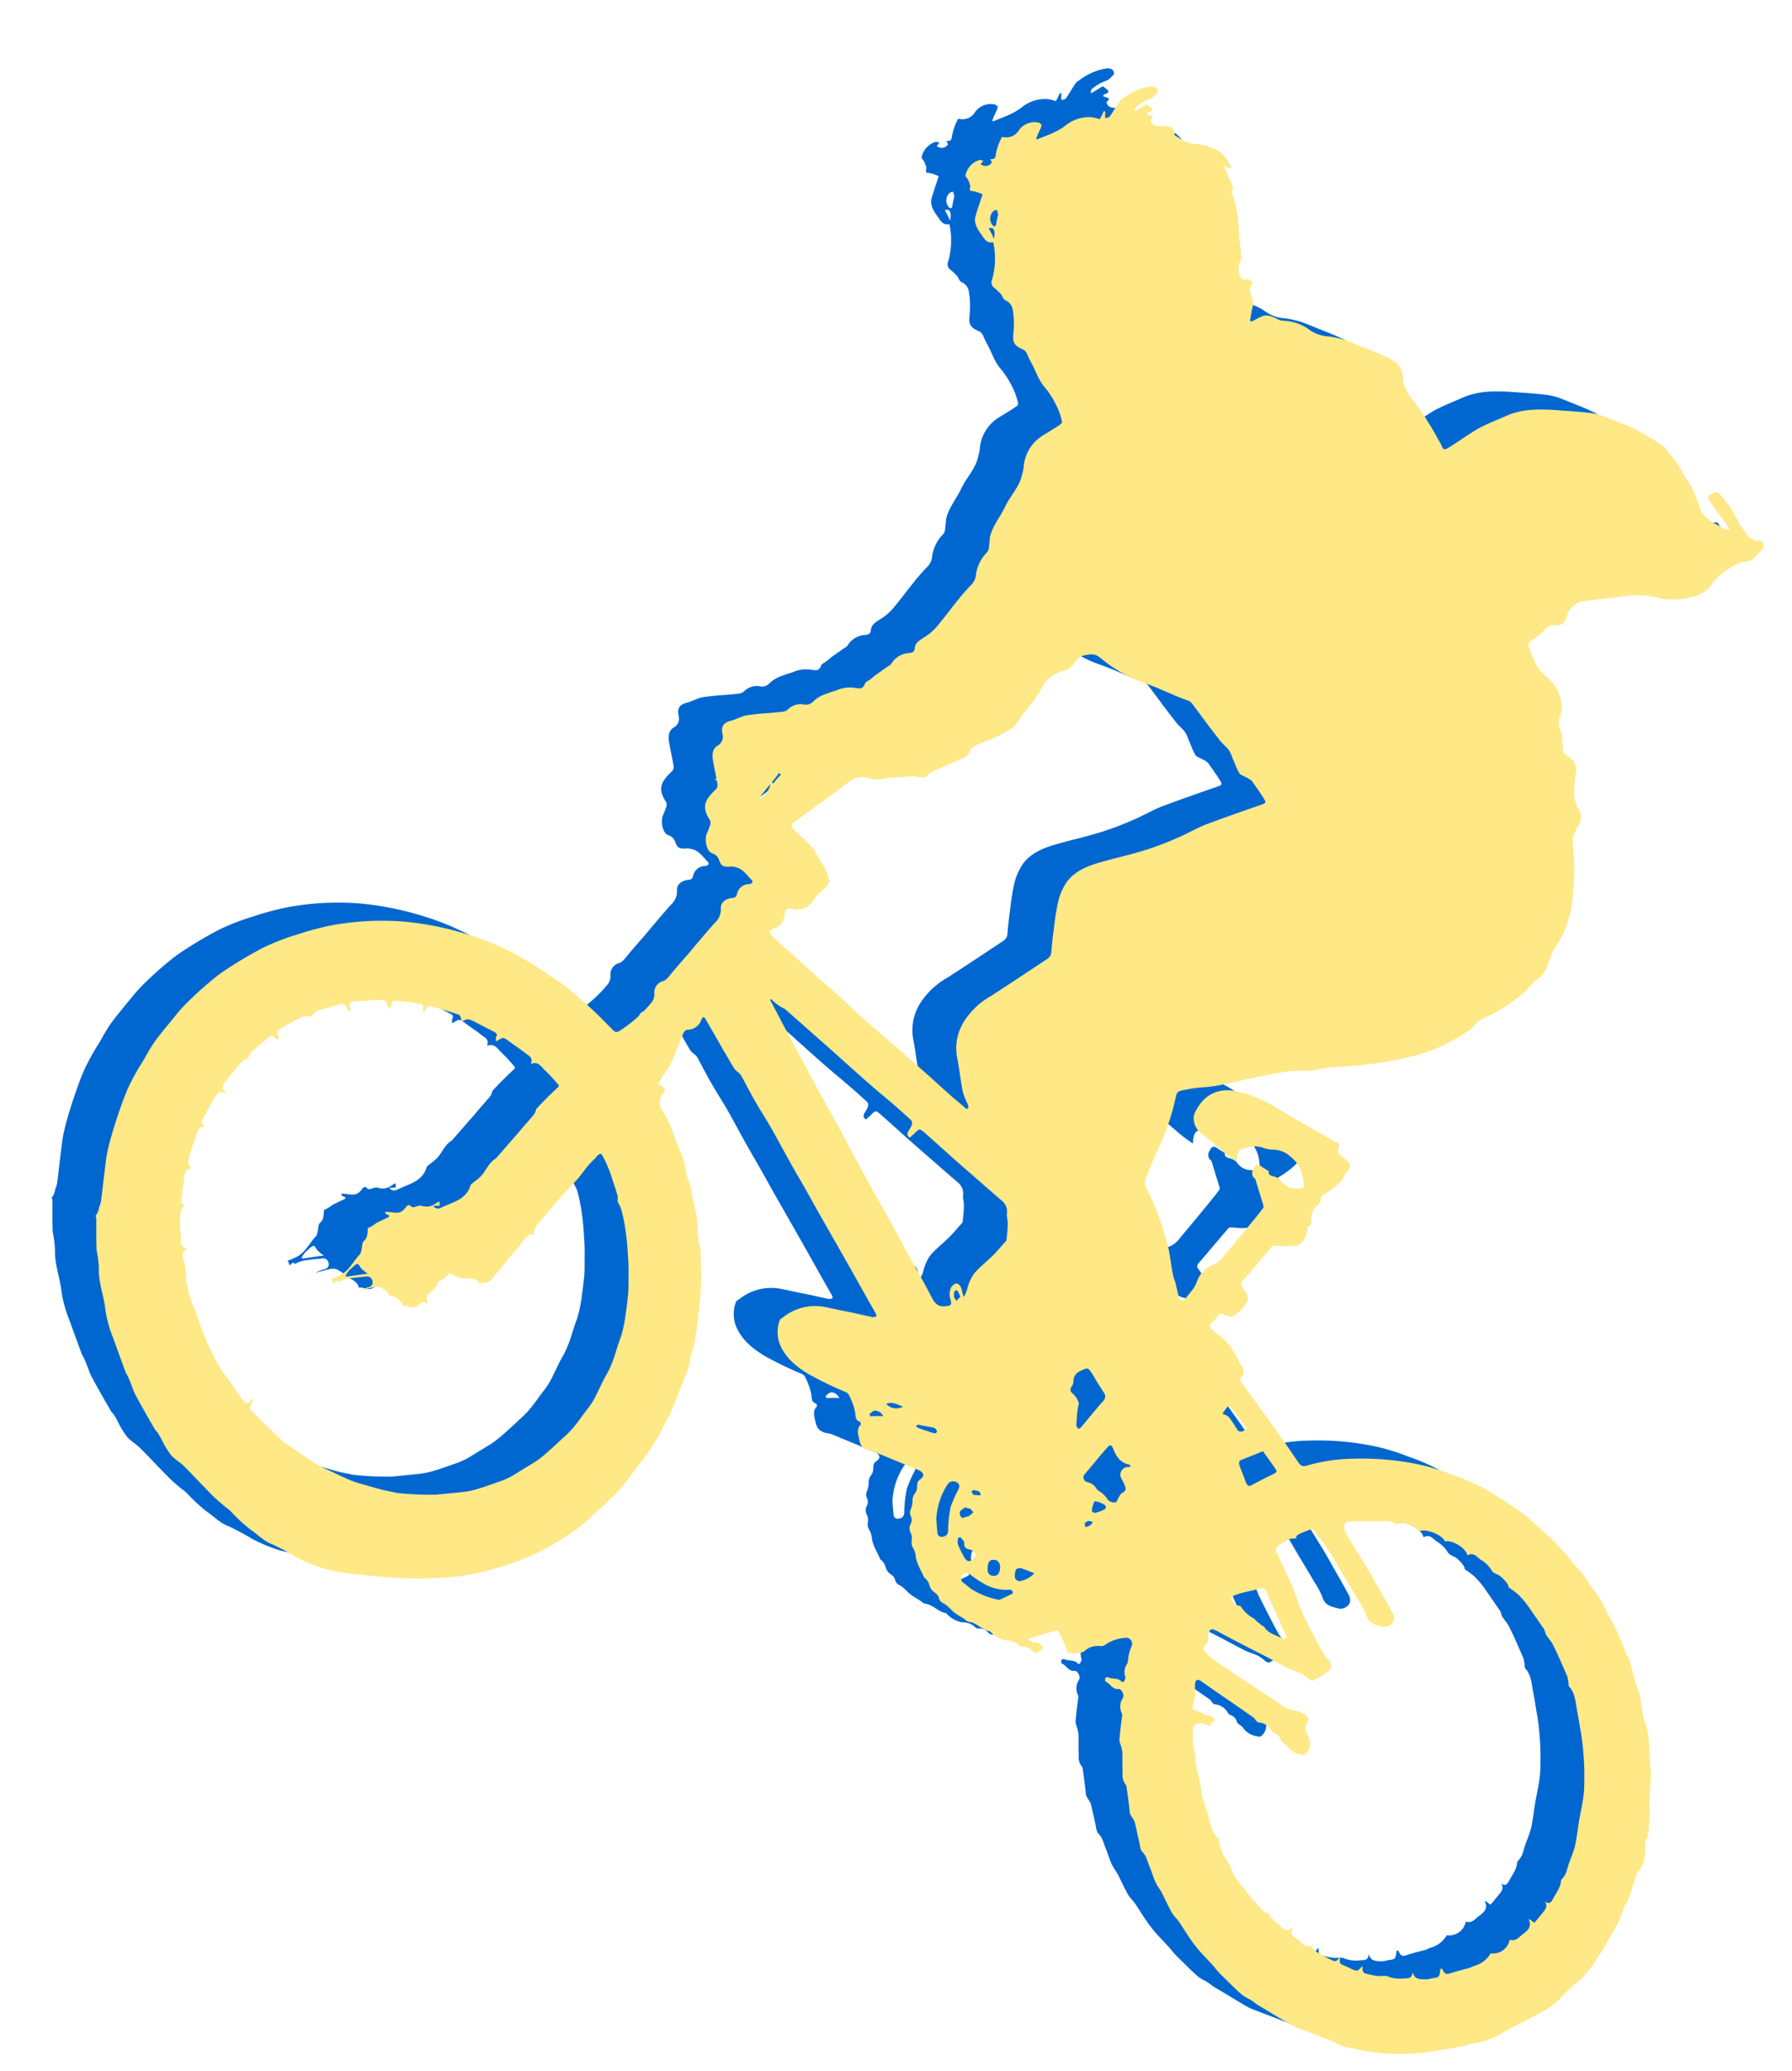 <svg xmlns="http://www.w3.org/2000/svg" width="358.346" height="414.086" viewBox="0 0 358.346 414.086">
  <g id="biker_sell" transform="matrix(0.998, 0.07, -0.07, 0.998, 20.297, -65.771)">
    <g id="Gruppe_174" data-name="Gruppe 174">
      <g id="Gruppe_173" data-name="Gruppe 173">
        <path id="Pfad_205" data-name="Pfad 205" d="M12,303.3a5.274,5.274,0,0,0,.3-1.2c.1-2,.2-4.1.3-6.1.1-1.3.1-2.7.3-4,.3-2.1.8-4.2,1.3-6.3.6-2.3,1.2-4.6,2-6.8a48.95,48.95,0,0,1,2.7-5.7,36.006,36.006,0,0,1,2-3.9c1.3-2,2.7-3.9,4.1-5.9a31.121,31.121,0,0,1,2.3-2.8,71.356,71.356,0,0,1,5.5-5.5,79.494,79.494,0,0,1,8.4-5.9,46.775,46.775,0,0,1,6.4-3,57.783,57.783,0,0,1,7-2.4,55.781,55.781,0,0,1,14.7-1.7,61.744,61.744,0,0,1,12.1,1.6,53.014,53.014,0,0,1,10.4,3.5,63.32,63.32,0,0,1,6.8,3.6,34.539,34.539,0,0,1,4.1,2.5c1.7,1.2,3.4,2.5,5,3.8,1.5,1.2,2.9,2.5,4.3,3.7.5.5.9.4,1.4,0a27.134,27.134,0,0,0,6-6.2,2.777,2.777,0,0,0,.3-1.8,2.373,2.373,0,0,1,1.7-2.5,2.7,2.7,0,0,0,.8-.7c1.2-1.7,2.4-3.3,3.7-5,1.6-2.2,3.2-4.4,4.8-6.5a3.647,3.647,0,0,0,1.1-3c-.2-1.2.8-2.1,2.1-2.3.6-.1.8-.3.9-.8a2.463,2.463,0,0,1,2.3-2.2c.5-.1.9-.5.4-.9-1-.9-1.9-2.1-3.4-2.3a2.437,2.437,0,0,0-1.2,0c-1.2.1-1.6,0-2.1-1.1a2.024,2.024,0,0,0-1.4-1.3c-1.3-.3-1.8-2.5-1.5-3.8a13.9,13.9,0,0,0,.6-1.9,1.337,1.337,0,0,0-.1-.9c-2.1-2.7-1.1-4.2.7-6.2a1.209,1.209,0,0,0,.3-1c-.4-1.7-.9-3.3-1.3-5-.2-1.1-.2-2.1.8-2.8a1.988,1.988,0,0,0,.8-2.3c-.5-1.7.1-2.4,1.7-2.9.8-.3,1.6-.8,2.4-1.1,1.1-.3,2.3-.5,3.5-.7,1.4-.2,2.9-.4,4.3-.7a1.8,1.8,0,0,0,.9-.6,3.56,3.56,0,0,1,2.9-1.1,2.044,2.044,0,0,0,2-.8,6.69,6.69,0,0,1,1.9-1.4,24.429,24.429,0,0,1,2.4-1,6.567,6.567,0,0,1,3.9-.8c.8.1,1.5.1,1.8-1,.1-.4.8-.7,1.2-1.1l.6-.6c.7-.6,1.5-1.2,2.2-1.8.3-.3.8-.5,1-.9a4.384,4.384,0,0,1,3.3-2.3c.6-.1,1.1-.3,1.1-.9,0-1.3.9-1.8,1.8-2.5a10.075,10.075,0,0,0,2.1-2c1.3-1.7,2.4-3.5,3.6-5.2a41.694,41.694,0,0,1,3-4,3.322,3.322,0,0,0,.7-2.1,7.855,7.855,0,0,1,1.9-4.5,1.943,1.943,0,0,0,.3-1.3c.1-.7,0-1.4.1-2,.4-2.1,1.7-3.9,2.5-5.9.9-2.4,2.7-4.3,3-6.9a6.752,6.752,0,0,0,.2-1.4,8.054,8.054,0,0,1,3.3-6.5c1.1-.8,2.3-1.6,3.4-2.5.2-.1.4-.5.3-.6a13.024,13.024,0,0,0-1.5-3.4,17.04,17.04,0,0,0-2.6-3.4c-1.3-1.4-1.9-3.1-2.9-4.6a16.18,16.18,0,0,1-1-1.8c-.2-.2-.4-.5-.7-.6-2-.7-2.3-1.3-2.2-3.4a17.262,17.262,0,0,0-.5-4.5,2.457,2.457,0,0,0-1.6-1.7c-.4-.2-.6-.7-.9-1.1a10.1,10.1,0,0,0-1.6-1.3,1.382,1.382,0,0,1-.4-1.6,15.566,15.566,0,0,0-.3-7.4c-1.4.4-1.9-.7-2.6-1.5-.8-1-1.6-2.1-1.3-3.5s.7-2.8,1.1-4.4a8.709,8.709,0,0,0-1.9-.5c-.6,0-.8,0-.7-.7.1-.4-.2-.9-.4-1.3a3.515,3.515,0,0,0-.7-.9,4.068,4.068,0,0,1,2.6-3.4c.2-.1.5.1.8.1-.2.3-.4.5-.5.7a1.454,1.454,0,0,0,2.2-.5,2.092,2.092,0,0,0-.4-.6c1.1-.1,1-.3,1.1-1.3a12.8,12.8,0,0,1,.9-3.2c0-.1.3-.1.4-.1a2.9,2.9,0,0,0,2.9-1.5,3.8,3.8,0,0,1,3.7-1.9c.3,0,.8.3.8.5a3.809,3.809,0,0,1-.3,1c-.1.3-.2.5-.3.8s-.2.6-.3,1a.349.349,0,0,1,.2.1c1.9-1,3.9-1.7,5.6-3.3a7.523,7.523,0,0,1,4.9-1.9,8.584,8.584,0,0,1,1.7.3,12.2,12.2,0,0,0,.7-1.7c.1,0,.2.1.3.1a6.151,6.151,0,0,0,.1,1.3,3.385,3.385,0,0,0,.8-.3c.7-1.1,1.2-2.3,1.9-3.4.1-.2.5-.4.7-.6a12.005,12.005,0,0,1,5-2.6,1.95,1.95,0,0,1,1.3.1c.3.2.5.9.4,1-.5.4-.7,1-1.4,1.3a9.1,9.1,0,0,0-2.7,1.8c-.2.1-.2.5-.3.7l.2.2,2.1-1.5c.1,0,.2.1.3.1.6.5,1.7.9.1,1.5-.1,0-.1.3-.1.4,1.4.3,1.4.3.7,1.1.3.9,1,1.1,1.9,1a13.334,13.334,0,0,1,2,0,1.3,1.3,0,0,1,1.1,1.6c.8.4,1.6.9,2.4,1.2a6.448,6.448,0,0,0,2,.3,10.442,10.442,0,0,1,4.9,1.2,8.06,8.06,0,0,1,2.5,3c-.1.1-.1.2-.2.2a12.13,12.13,0,0,0-1.4-.5c.8,1.4,1.5,2.8,2.3,4.2a.138.138,0,0,1,0,.2c-.7.8.1,1.4.3,2.1.3,1,.7,2.1.9,3.1.3,1.5.5,3.1.7,4.7.2,1.1.5,2.2.6,3.3a2.25,2.25,0,0,1-.1,1.4,3.516,3.516,0,0,0,.3,3c.1.2.8.6.9.5.7-.4,1.1,0,1.6.4a2.558,2.558,0,0,0,.1,3,4.2,4.2,0,0,1,.1,2.5c0,.7-.2,1.5-.2,2.2.1,0,.2.1.3.1.6-.3,1.1-.7,1.7-1,1-.7,2-.4,3.1,0a3.167,3.167,0,0,0,1.6.4,9.458,9.458,0,0,1,5.2,1.4,7.44,7.44,0,0,0,4.1,1.1,18.564,18.564,0,0,1,5.2,1.1c2.1.7,4.2,1.3,6.3,2.1,1.9.7,3.6,1.7,3.8,4.2.2,2,1.7,3.4,2.9,4.8a39.184,39.184,0,0,1,2.5,3.2c.9,1.2,1.8,2.5,2.6,3.8.2.2.3.5.5.7.5,1.2.7,1.2,1.7.5,1.9-1.4,3.7-2.9,5.6-4.2,1.8-1.1,3.7-2,5.6-3,3.4-1.7,7.1-1.7,10.8-1.7,1.9,0,3.8,0,5.7.1a13.732,13.732,0,0,1,2.8.5c2.1.7,4.2,1.3,6.3,2.1,1.3.5,2.6,1.3,3.9,1.9a17.61,17.61,0,0,1,2.3,1.4c.3.2.5.7.8.9a18.822,18.822,0,0,1,3.5,4.5c.4.6,1,1.2,1.4,1.8.6,1,1.1,2.1,1.7,3.2a10.837,10.837,0,0,0,.8,1.9,6.9,6.9,0,0,0,1.8,1.6,33.1,33.1,0,0,0,3.3,1.5c.1.1.3,0,.8-.1-1-1.1-1.8-2.1-2.6-3.1-.7-.8-1.3-1.6-2-2.4a.773.773,0,0,1,.3-1.2c.6-.3,1.2-.8,1.8-.1a22.317,22.317,0,0,1,4.2,5.5c.4.7,1.2,1.2,1.6,2s1.2.8,1.8,1.2a.6.6,0,0,0,.4.1c.5-.2.9-.3,1.2.2a1.248,1.248,0,0,1-.2,1.7c-.5.4-.9,1.1-1.4,1.6a2.134,2.134,0,0,1-1.2.7,6.73,6.73,0,0,0-3.4,1.6,11.234,11.234,0,0,0-3.6,3.9,5.662,5.662,0,0,1-2.4,1.9,13.75,13.75,0,0,1-7.2,1.2,17.878,17.878,0,0,0-6.1-.2c-1.5.3-3.1.6-4.6.9-1.7.3-3.5.7-5.2,1a4.277,4.277,0,0,0-2.7,3.1c-.3,1.4-.7,1.9-2.1,2a2.444,2.444,0,0,0-2.4,1.4,13.15,13.15,0,0,1-2.5,2.2c-.2.2-.4.6-.3.8a30.491,30.491,0,0,0,2.3,4.4c.8,1,2,1.6,2.9,2.6a7.928,7.928,0,0,1,2.4,5.4c0,.2-.1.5-.1.7a3.83,3.83,0,0,0,.1,3.3,4.99,4.99,0,0,1,.5,2.1c.2.7.2,1.5.4,2.2a1.47,1.47,0,0,0,.5.6c2,1,2.5,2.1,2.2,4.2a17.632,17.632,0,0,0,0,2.3,7.388,7.388,0,0,0,1.2,4.3,2.714,2.714,0,0,1,.2,3,12.236,12.236,0,0,0-1,2.4,8.2,8.2,0,0,0,.2,2.2c.2,1.3.4,2.7.5,4,.1,1.7.1,3.4.1,5.1a20.808,20.808,0,0,1-2.3,10.1,16.064,16.064,0,0,0-1.6,3.9,5.445,5.445,0,0,1-2,3.6c-1.1,1-1.8,2.3-2.9,3.3a41.361,41.361,0,0,1-4.6,3.7c-1.2.8-2.5,1.4-3.7,2.2a5.383,5.383,0,0,0-.9,1.2,2.336,2.336,0,0,1-.7.7,43.913,43.913,0,0,1-5,3.4,29.4,29.4,0,0,1-5.1,2.3,67.886,67.886,0,0,1-11.6,2.9c-1.8.3-3.6.5-5.5.8-1.3.2-2.5.7-3.8.9-1.5.2-3.1.2-4.6.5-2.4.5-4.9,1.2-7.3,1.9-3.2.9-6.4,2.1-9.8,2.5a28.579,28.579,0,0,0-4.2,1,1.272,1.272,0,0,0-.7.9,47.793,47.793,0,0,1-2.9,11.1q-1.2,3.15-2.1,6.3a1.971,1.971,0,0,0,.3,1.5,52.6,52.6,0,0,1,5.4,12.1c.4,1.5.7,3.1,1.1,4.6a7.579,7.579,0,0,0,.6,1.6c.3,1,.6,1.9.9,2.9a1.276,1.276,0,0,0,.5.7.778.778,0,0,0,.8-.2c.7-1.2,1.7-2.2,2.1-3.6a5.722,5.722,0,0,1,3.4-3.9,5.5,5.5,0,0,0,1.8-1.9c1.6-2.2,3.2-4.4,4.8-6.7.8-1.1,1.5-2.1,2.2-3.2a.629.629,0,0,0,0-.6c-.6-1.6-1.2-3.1-1.8-4.7-.1-.2-.1-.4-.3-.5a1.377,1.377,0,0,1-.4-1.8c.4-1,.8-1.2,1.7-.6.3.2.6.3.9.5.2.1.5.2.5.3,0,.9.7.8,1.3,1a2.725,2.725,0,0,1,1.2.6,3.418,3.418,0,0,0,3.1,1.4c1.9-.1,1.7,0,1.4-1.8a6.558,6.558,0,0,0-2.8-4.4,5.238,5.238,0,0,0-3.6-1.2,6.478,6.478,0,0,1-2-.2c-1.4-.5-2.7,0-4,.4-.9.2-1,1-1.1,1.8v.9a31.814,31.814,0,0,1-2.7-1.7c-1.6-1.2-3.2-2.4-4.9-3.5a3.938,3.938,0,0,1-1.6-3.3,3.809,3.809,0,0,1,.3-1c1.6-3.7,4.6-5.2,8.6-4.4a25.542,25.542,0,0,1,7.6,2.7c3.8,1.9,7.5,3.7,11.3,5.5a2.117,2.117,0,0,0,.7.3c.8.1,1,.7.8,1.4a1.046,1.046,0,0,0,.5,1.3c.5.3.9.7,1.4,1a1.223,1.223,0,0,1,.2,2c-.5.6-.6,1.5-1.1,2.1a17.271,17.271,0,0,1-2.8,2.6c-.5.4-1,.5-1,1.3a1.76,1.76,0,0,1-.6,1.3,3.3,3.3,0,0,0-1,3c.1,1,0,1-.7,1.4a4.258,4.258,0,0,1-1.4,3.7,1.421,1.421,0,0,1-.6.2c-.7.1-1.3.2-2,.3h-1.8c-.4,0-.9,0-1,.3-1.8,2.4-3.6,4.9-5.4,7.3a.823.823,0,0,0,.1,1.2c.7.9,1.7,1.8,1,3.1a9.994,9.994,0,0,1-2.3,2.7c-.4.3-1.4.1-2-.1-.6-.3-1-.2-1.3.4a4.485,4.485,0,0,1-1,1.3c-.6.5-.4.9,0,1.3a7.006,7.006,0,0,0,1,.8c2.3,1.2,3.7,3.2,5,5.4.2.3.5.7.7,1a1.506,1.506,0,0,1,0,1.9c-.4.5-.2.8.1,1.2,1.6,2,3.3,3.9,4.9,5.9,2.5,3,5,6,7.4,9.1.6.7.9,1,1.9.6a35.259,35.259,0,0,1,9.1-2,55.677,55.677,0,0,1,12.9.2,41.767,41.767,0,0,1,7,1.6,42.569,42.569,0,0,1,6.3,2.2,73.735,73.735,0,0,1,8.7,4.8c1.7,1.1,3.2,2.5,4.8,3.7a36,36,0,0,1,5.3,5c.8.8,1.6,1.5,2.4,2.3.6.7,1.1,1.5,1.7,2.2a35.028,35.028,0,0,1,2.4,3c.5.7.9,1.6,1.4,2.4a41.908,41.908,0,0,1,4.1,7.5c.2.4.7.8.8,1.2.6,1.6,1.1,3.3,1.7,4.9.2.4.4.8.6,1.3a13.893,13.893,0,0,1,.6,1.9c.3,1.2.5,2.5.9,3.8a12.474,12.474,0,0,1,1,2.7c.4,2.1.6,4.2.9,6.3a18.411,18.411,0,0,1,.3,3.3,36.221,36.221,0,0,0,.2,5.7,43.385,43.385,0,0,1,0,5.1v.2c-.8,1.1-.2,2.3-.3,3.5a5.845,5.845,0,0,1-1.3,3.8l-.1.1c-.3,1.3-.6,2.7-.9,4a20.949,20.949,0,0,1-.8,2.3c0,.1-.1.1-.2.2-.4,1.3-.7,2.6-1.2,3.8a37.783,37.783,0,0,1-1.7,3.5c-.4.8-.7,1.5-1.1,2.3-.3.6-.8,1.2-1.1,1.9a17.754,17.754,0,0,1-3.9,5.1,27.248,27.248,0,0,0-2.3,2.5,12.933,12.933,0,0,1-3.7,3.3c-2.9,1.9-5.9,3.6-8.7,5.5a15.739,15.739,0,0,1-5.1,1.9c-.4.1-.8.4-1.3.5-2.3.6-4.5,1.2-6.8,1.7a43.53,43.53,0,0,1-10.2.9,39.06,39.06,0,0,1-4.8-.5c-.1,0-.2-.1-.3-.1-1.9.2-3.5-.9-5.3-1.4-2.2-.7-4.3-1.3-6.5-2a11.11,11.11,0,0,1-1.6-.7c-2-1-4.1-2.1-6.1-3.1-.6-.3-1.2-.8-1.9-1.1a9.143,9.143,0,0,1-1.4-.7c-.7-.5-1.3-1-1.9-1.5-.9-.8-1.9-1.6-2.8-2.4a15.935,15.935,0,0,1-1.3-1.3c-1.4-1.4-2.9-2.6-4.2-4.1-1.2-1.3-2.2-2.8-3.3-4.2-.5-.7-1.2-1.2-1.7-1.9-.8-1.2-1.5-2.5-2.2-3.7-.4-.7-1-1.3-1.4-2-.6-1-1-2.2-1.5-3.2-.5-.9-.7-2-1.6-2.8-.5-.4-.6-1.2-.8-1.9-.4-1.3-.8-2.7-1.2-4a4.7,4.7,0,0,0-.6-.9,3.508,3.508,0,0,1-.5-.8c-.3-1.7-.6-3.3-1-5a1.072,1.072,0,0,0-.2-.6,3.008,3.008,0,0,1-.8-2.2c-.2-1.5-.2-3-.4-4.5a11.5,11.5,0,0,0-.6-1.7.9.9,0,0,1-.1-.5c0-1.6.1-3.2.2-4.9a.6.6,0,0,0-.1-.4,3.117,3.117,0,0,1,0-3.1c.3-.6-.4-1.8-1-1.7-1.3.2-1.7-1-2.7-1.3-.1,0-.1-.5-.1-.7,0-.1.4-.2.6-.2.9.4,2-.1,2.7.7.1.1.5,0,.5-.1.1-.3.3-.7.2-.9a2.87,2.87,0,0,1,.2-2.7,3.749,3.749,0,0,0,.1-1.1,10.267,10.267,0,0,1,.5-2.4,1.2,1.2,0,0,0-1.4-1.6,8.065,8.065,0,0,0-3.9,1.7,1.493,1.493,0,0,1-1,.3,3.852,3.852,0,0,0-3,1.2c-.3.4-1.2.4-1.9.6-.2.1-.5,0-.7,0-.6.2-.8-.1-1-.7a21.159,21.159,0,0,0-1.1-2.1c-.3-.5-.6-1-.9-1.6-1.8.6-3.8,1.4-5.7,2.1v.3c.4.1.8.5,1.1.4.9-.3,1.3.3,1.9.8-.9,1.5-1.4,1.6-2.6.5a2.016,2.016,0,0,0-1.1-.3c-.3-.1-.8.1-1-.1a3.437,3.437,0,0,0-2.7-.9,5.483,5.483,0,0,1-3.2-1.4c-.1,0-.1-.2-.2-.2-1.6-.1-2.7-1.5-4.3-1.6-.4,0-.8-.4-1.2-.6-.5-.3-1-.5-1.5-.8a7.635,7.635,0,0,1-1.1-.8,8.278,8.278,0,0,0-1.5-1.1,1.532,1.532,0,0,1-1.1-1.1,1.765,1.765,0,0,0-.8-.9,2.622,2.622,0,0,1-1.3-1.6,2.836,2.836,0,0,0-.8-1.1c-.1-.1-.2-.1-.3-.2-.7-1.4-1.7-2.6-2-4.2a3.946,3.946,0,0,0-.6-1.5,2.026,2.026,0,0,1-.4-1.5,2.7,2.7,0,0,0-.3-1.5,1.844,1.844,0,0,1-.1-1.9,1.72,1.72,0,0,0-.1-1.4,1.583,1.583,0,0,1-.1-1.5,4.4,4.4,0,0,0,.2-1.6,2.276,2.276,0,0,1,.4-1.6,2.092,2.092,0,0,0,.3-1.4c0-.6,0-1,.5-1.4.9-.7.7-1.4-.3-1.8l-9-3a1.7,1.7,0,0,0-.7-.1c-1.6-.2-2.3-.7-2.7-2.3-.3-1-.7-2,.1-2.9.1-.1-.1-.6-.3-.6-.7-.2-.8-.7-.9-1.4a8.955,8.955,0,0,0-.8-2.3,10.929,10.929,0,0,0-.8-1.5,1.275,1.275,0,0,0-.7-.5,72.817,72.817,0,0,1-7.7-3.1c-2.5-1.3-4.8-2.9-6.1-5.6a6.9,6.9,0,0,1-.3-4.7c0-.2.4-.4.6-.6a10.272,10.272,0,0,1,7.8-2.7c1.8.2,3.5.5,5.3.7,1.6.2,3.2.5,4.8.7a1.854,1.854,0,0,0,.7-.2s0-.4-.1-.5c-2.6-3.9-5.2-7.9-7.8-11.8l-5.4-8.1c-1.5-2.3-3-4.6-4.5-6.8-1.9-2.8-3.7-5.7-5.6-8.6-1.2-1.8-2.5-3.5-3.7-5.3-1.1-1.6-2.1-3.3-3.2-5-.3-.5-1-.8-1.4-1.2-.9-1.2-1.6-2.4-2.5-3.6-1.3-2-2.7-4-4-6-.3-.4-.6-.5-.8.1a2.977,2.977,0,0,1-2.7,2.3c-.3,0-.7.5-.8.9-.7,2.1-1.3,4.2-2.1,6.3-.4,1-1.1,1.9-1.6,2.9-.2.3-.3.7-.6,1.2.3.1.6.1.8.3.6.3.9.8.5,1.3a2.737,2.737,0,0,0,0,3.6,25.21,25.21,0,0,1,2.4,4.2c.9,2.5,2.6,4.7,3.1,7.5.2,1.3,1.2,2.6,1.4,3.9.5,2.5,1.7,4.8,1.7,7.5a17.589,17.589,0,0,0,.8,3.7,2.92,2.92,0,0,1,.2.9c.1,1.6.3,3.2.4,4.9a43.413,43.413,0,0,1,.1,5.1c-.1,2.5-.2,5-.4,7.5-.1,1.3-.5,2.5-.7,3.8a10.04,10.04,0,0,1-.4,2.4c-.7,2.3-1.5,4.6-2.2,7a19.451,19.451,0,0,1-.8,2.2c-1,2.2-1.8,4.4-3,6.5-1.2,2.2-2.7,4.2-4,6.3a36.173,36.173,0,0,1-2.2,3.2c-1.6,1.8-3.3,3.6-4.9,5.3a41.067,41.067,0,0,1-3,2.9,50.948,50.948,0,0,1-15.2,8.7,45.924,45.924,0,0,1-9.5,2.5,81.4,81.4,0,0,1-8.5.8c-3.2.1-6.4,0-9.5-.1a40.364,40.364,0,0,1-6.9-.7,31.774,31.774,0,0,1-5.7-1.9,52.732,52.732,0,0,0-4.9-2.2c-1.8-.5-3.1-1.8-4.7-2.7a36.468,36.468,0,0,1-4.3-3.5,39.755,39.755,0,0,1-3.3-2.4c-2.2-1.9-4.3-3.9-6.5-5.8-.8-.7-1.9-1.2-2.7-2a17.909,17.909,0,0,1-2-2.8,13.029,13.029,0,0,0-1-1.5c-.1-.2-.4-.3-.5-.5-1.5-2.2-2.9-4.3-4.3-6.5-.7-1.1-1.1-2.3-1.7-3.4-.2-.5-.6-.9-.8-1.4-1-2.2-2-4.5-3-6.7a24.652,24.652,0,0,1-1.8-5.2c-.5-2.8-1.8-5.4-1.9-8.3a21.689,21.689,0,0,0-.7-3.5c-.1-.7-.1-1.3-.2-2-.1-1.5-.2-2.9-.3-4.4a.758.758,0,0,0-.2-.4A3.337,3.337,0,0,0,12,303.3Zm47.3,11.1c.7-.4,1.4-.7,2-1.1,1.6-1.1,2.2-2.9,3.4-4.3.1-.1.1-.4.2-.6.1-.7,0-1.7.4-2.1.8-.8.5-1.8.6-2.6A6.726,6.726,0,0,0,67,303c.3-.2.5-.5.8-.6l2.1-1.2c0-.1.1-.2.1-.3a3.553,3.553,0,0,1-.9-.4c0-.1.1-.2.1-.3h1c1.3.1,2.2.2,3.1-1.4a.663.663,0,0,1,.7-.2c.5.6,1,.2,1.5,0a2.485,2.485,0,0,1,.8-.1,2.939,2.939,0,0,0,2.7-.6,2.768,2.768,0,0,1,.8-.5c0,.4.1.6.1.8-.5.1-.8.1-1.3.2.8.8,1.4.3,2,0,1.8-1,3.8-1.6,4.8-3.6a8.339,8.339,0,0,0,.4-1.2c.4-.4,1-.9,1.5-1.4,1.3-1.2,1.6-3.2,3.2-4.2a.31.31,0,0,1,.1-.2c1.4-1.8,2.7-3.6,4.1-5.4.9-1.3,1.9-2.5,2.8-3.8a3.81,3.81,0,0,0,.3-1q1.8-2.25,3.9-4.5c.4-.4.3-.6-.1-.9a31.968,31.968,0,0,0-2.7-2.5c-.7-.6-1.4-1.7-2.8-1,.4-1.4-.6-1.6-1.3-2.1-1-.7-2.1-1.3-3.2-2-1.4-.9-1.4-.9-2.6,0h-.2c0-.3-.1-.6,0-.8.3-.6-.1-.8-.5-1L84.1,261c-1.2-.5-1.3-.4-2.4.2-.1-.2-.1-.5-.2-.7s-.3-.6-.4-.6c-1.9-.5-3.8-.9-5.7-1.3a.768.768,0,0,0-1,.7c0,.2-.2.4-.4.7a1.1,1.1,0,0,0-.2-.4c.1-1.3,0-1.3-1.3-1.4-1.2-.1-2.5-.2-3.7-.2-1.3,0-1.3,0-1.4,1.3,0,.1-.1.2-.2.4-.2-.3-.5-.5-.5-.7-.2-.9-.8-1-1.5-1-1.7.2-3.5.5-5.2.7-.8.1-1.1.5-.7,1.3a1.268,1.268,0,0,1,.1.6c-.1.1-.2.1-.2.2-.2-.3-.6-.5-.7-.8a.8.8,0,0,0-1-.6c-1.6.5-3.2,1.1-4.8,1.7-.3.1-.4.5-.7.8-.2.2-.4.4-.6.4a7.772,7.772,0,0,0-1.6.2c-1.3.8-2.6,1.6-3.9,2.5-1.1.8-1,.8-.4,1.9v.4a1.077,1.077,0,0,1-.8-.2c-.5-.6-1-.4-1.4.1-1,1-2,1.9-3,2.9a4.58,4.58,0,0,0-.7,1.4c-.4.3-1,.5-1.3,1-1,1.3-1.9,2.6-2.8,3.9-.6.8-.9,1.6.2,2.2v.2c-1.4-.3-1.5-.2-2.3,1.2l-1.8,3.9c-.3.7-.7,1.3.5,1.9-1.1-.1-1.4.5-1.6,1.2-.4,1.7-.9,3.3-1.2,5-.3,1.3-.2,1.4.6,2.3-1,.1-1.2.7-1.3,1.5l-.3,4.5c-.1.7,0,1.3.7,1.3-.2.6-.7,1.1-.7,1.7a23.834,23.834,0,0,0,.4,4.6c.2.9-.3,2.3,1.6,2.5-1.2.5-1,1.2-.8,2a12.547,12.547,0,0,1,.7,2.6,19.369,19.369,0,0,0,2.3,7.4,30.9,30.9,0,0,1,1.4,3.2c.3.6.9,1.8,1.3,2.7.7,1.3,1.4,2.6,2.2,3.8a17.967,17.967,0,0,0,2.4,3.3c1.3,1.5,2.5,3.1,3.8,4.6.4.4.8.5,1.2,0,.2-.3.5-.6.7-.9a1.689,1.689,0,0,1-.3,1c-.2.6-.6,1.2.1,1.7,1.7,1.5,3.4,2.9,5,4.3.5.4,1.6,1.3,2.1,1.6,1.6,1,3.2,1.9,4.9,2.9.5.3,2.5,1.3,3,1.5,1.6.6,3.1,1.2,4.7,1.8a21.278,21.278,0,0,0,2.7.8c1.4.3,2.9.6,4.3.9,1,.2,2.8.4,3.4.5a61.83,61.83,0,0,0,7.8-.2c1.8-.3,3.6-.6,5.3-.9a17.069,17.069,0,0,0,2.6-.7c1.6-.6,3.2-1.3,4.8-2a13.923,13.923,0,0,0,2.5-1.4l4.2-3a21.652,21.652,0,0,0,1.9-1.7c1.3-1.3,2.6-2.7,3.9-4.1a16.822,16.822,0,0,0,1.8-2.3c.7-1,1.3-2.1,2-3.1a14.757,14.757,0,0,0,1.7-3.3c.6-1.4,1.1-2.9,1.8-4.2a25.329,25.329,0,0,0,1.2-3.6c.3-1.3.6-2.6,1-3.9a28.631,28.631,0,0,0,.6-4.6c.1-1.5.2-3,.2-4.5,0-.7-.2-2.9-.2-3.4-.1-1.3-.2-2.6-.4-3.8a47.981,47.981,0,0,0-.8-4.8,34.52,34.52,0,0,0-1.2-4.3c-.2-.5-.6-1-.8-1.4a4.869,4.869,0,0,0-.1-1.2c-.5-1.4-1.1-2.7-1.6-4a26.281,26.281,0,0,0-2-3.8c-.4-.5-.7-.1-1,.2a5.5,5.5,0,0,1-.7.9c-1.3,1.3-2.1,3.1-3.3,4.5-2.3,2.6-4.2,5.5-6.3,8.2-.7.9-1.4,1.7-1.2,3-.9-.2-1.4.3-1.8,1-.5.7-.9,1.5-1.5,2.2-1.2,1.5-2.2,3.1-3.4,4.7-.8,1-1.3,2.5-3,2.4-.1,0-.2.2-.4.3-1-1.7-2.7-.6-4-1-.3-.1-.8,0-1.1-.3-.5-.4-1-.6-1.5,0a3.46,3.46,0,0,1-1.1,1c-.6.4-1,.8-.9,1.4-.6.6-1.1,1.2-1.6,1.7-.7.7.2,1.4.1,2.1-.7-.8-.7-.8-1.6-.1a2.11,2.11,0,0,1-2.5.6c-.2-.1-.6,0-.9,0-.1-.9-1.8-2-2.9-1.8-.1-1-1-1.1-1.6-1.5a2.55,2.55,0,0,0-1.5,0c-1,.3-1.9.6-2.9,1a7.571,7.571,0,0,1,1.8-.9.987.987,0,0,0,.7-1.4,1.053,1.053,0,0,0-1.3-.7c-1.2.2-2.5.4-3.7.7a6.529,6.529,0,0,0-1.7.8c-.4-.7-.7.3-1.1.3A.894.894,0,0,0,59.3,314.4Zm179.9,60.2c-1.1.9-1.1,1.5.1,2.4a25.334,25.334,0,0,0,2.7,1.8c4,2.3,8.1,4.6,12.2,6.9a6.438,6.438,0,0,0,2.7,1.2,5.594,5.594,0,0,1,2.6.7c.8.4,1,.7.6,1.5a2.126,2.126,0,0,0-.1,1.9c.2.4.5.9.7,1.3a2.746,2.746,0,0,1-.5,3.1.778.778,0,0,1-.8.2,4.135,4.135,0,0,1-3.1-1.6c-.1-.2-.5-.3-.7-.5-.2-.1-.5-.3-.5-.4a1.945,1.945,0,0,0-1.5-1.4,1.381,1.381,0,0,1-.4-.3,3.356,3.356,0,0,0-2.9-1.6c-.1,0-.3-.2-.4-.3-.2-.2-.4-.5-.6-.6-3.6-2.2-7.3-4.3-10.9-6.5-.7-.4-1.2-.3-1.2.6,0,.8.2,1.7.2,2.5a.367.367,0,0,1-.1.3c-.1.6-.2,1.1-.3,1.7-.1.5.2.7.7.8a5.637,5.637,0,0,1,1.2.4,5.637,5.637,0,0,0,1.2.4,1.472,1.472,0,0,1,1.6.9c-.2.2-.6.3-.7.5-.2.9-.6.6-1.3.4a2.539,2.539,0,0,0-1.9.2c-.3.1-.4.8-.4,1.1,0,1,.2,2,.3,3,.1.9.5,1.7.6,2.7a12.512,12.512,0,0,0,.8,3.2c.2.8.8,2.7.9,3.4.3,1.9,1.5,3.5,1.9,5.4a10.657,10.657,0,0,0,1.2,2.7c.2.4.7.7,1,1a9.364,9.364,0,0,0,.4,1.6,12.294,12.294,0,0,0,1.4,2.5,9.172,9.172,0,0,1,1.3,2.1,10.4,10.4,0,0,0,2.4,3.1c.4.3,1.5,1.8,2.1,2.3s1.1,1,1.6,1.5,1,1.1,1.6.9a7.473,7.473,0,0,0,1.1,1.3c.5.4,1.1.8,1.6,1.2,1.2,1,1.2,1,2.5.1-.7,1.6.4,1.9,1.3,2.4s1.5,1.7,2.5.9c.4.4.6.9,1,1.1,1,.5,2,1,3,1.4,1.2.5,1.2.5,2-.5,0,1.3,0,1.3,1.3,1.7a10.374,10.374,0,0,1,1,.4c1.4.5,1.4.5,2.3-.7.1.7,0,1.4.9,1.5a18.1,18.1,0,0,0,2.3.3c.7,0,1.6-.3,2.2,0a6.547,6.547,0,0,0,3.1.1c.8-.1,1.6,0,1.6-1.4.5,1.6,1.7,1.3,2.7,1.3a5.276,5.276,0,0,0,1.2-.3c1.5-.3,1.5-.3,1.6-1.9,0-.1.1-.1.2-.2.1.1.3.2.3.3.3.6.7.9,1.4.6,1.2-.5,2.4-.9,3.6-1.3a3.128,3.128,0,0,0,1-.5,5.412,5.412,0,0,0,3.3-2.8,3.384,3.384,0,0,0,3.6-3c1.3.4,1.9-.8,2.7-1.4.8-.7,1.6-1.6.8-2.9h.3a7.017,7.017,0,0,0,.9.6l1.5-2.1c.5-.7,1-1.4.3-2.3.8.5,1.2.2,1.5-.5.4-.9.9-1.7,1.2-2.6a3.644,3.644,0,0,0,.2-1.4,4.943,4.943,0,0,0,.9-1.5c.2-.7.3-1.4.5-2.1.3-1.1.7-2.2.9-3.3.2-1.4.3-2.9.4-4.3.2-2.7.8-5.4.6-8.1a55.878,55.878,0,0,0-1.3-10c-.4-1.5-.7-3-1.1-4.5-.5-1.7-.6-3.6-2-4.9a.367.367,0,0,1-.1-.3,8.471,8.471,0,0,0-.4-1.7c-1.1-2.1-2.1-4.1-3.3-6.1-.4-.7-1-1.2-1.5-1.9-.2-.3-.3-.8-.5-1.1l-3.6-4.5a18.882,18.882,0,0,0-2-2,17.375,17.375,0,0,0-2-1.3c-.1-.1-.1-.5-.4-.8a8.635,8.635,0,0,0-1.4-1.3c-.6-.4-1.5-.5-1.8-1a6.276,6.276,0,0,0-2.5-2.1c-.7-.5-1.5-1.4-2.6-.6-.4-1.5-3.2-2.9-4.7-2.5-.6-1.3-4.1-2.4-5.4-1.6-.4-1.2-3.5-1.9-4.3-1.1a4.759,4.759,0,0,0-1.4-.5c-1.5,0-3.1.2-4.6.3-1.3.1-2.5.1-3.8.3a1.143,1.143,0,0,0-.8.7,3.371,3.371,0,0,0,.5,1.7c2,3,4.3,5.9,6.3,9,1.3,2,2.7,4,4,6.1a2.176,2.176,0,0,1,.4,1.7,2.059,2.059,0,0,1-2.5,1.2c-1.2-.2-2.4-.4-3-1.9a15.265,15.265,0,0,0-1.8-2.9c-1.5-2.2-3-4.3-4.5-6.5-1-1.5-2.1-3-3.2-4.4-.6-.8-1.5-1.3-1.9-2.3a1.008,1.008,0,0,0-.9-.3,19.986,19.986,0,0,0-2.1,1c-.5.3-.9.6-.6,1a5.9,5.9,0,0,0-1.4.2,21.413,21.413,0,0,0-1.9,1.3,1.17,1.17,0,0,0-.4,1.7c1.2,2.1,2.3,4.2,3.5,6.3a3.552,3.552,0,0,1,.4.9c.8,1.6,1.4,3.3,2.3,4.9,1.3,2.2,2.6,4.4,4,6.6a9.5,9.5,0,0,0,1.6,1.9,1.488,1.488,0,0,1,.1,2.2,30.63,30.63,0,0,1-2.9,2.1c-.2.1-.6-.1-.8-.2a8.637,8.637,0,0,0-1.6-1c-.8-.3-1.7-.5-2.5-.8-1.7-.7-3.4-1.5-5-2.2-3.3-1.4-6.6-2.8-9.9-4.3-1.2-.5-1.5-.5-1.8.8C239.1,373.7,239.2,374.2,239.2,374.6Zm-55.6-103c.1-.1.2-.1.3-.2a1.486,1.486,0,0,0-.2-.9,12.036,12.036,0,0,1-1.1-2.3c-.6-2.2-1-4.5-1.6-6.7a10.055,10.055,0,0,1,.9-7.4,15.221,15.221,0,0,1,5-5.4c3.6-2.7,7.1-5.4,10.6-8.1a1.819,1.819,0,0,0,.8-1.6c0-1.7.1-3.4.2-5a45.34,45.34,0,0,1,.5-5.3,11.981,11.981,0,0,1,1.3-3.6c1.3-2.2,3.5-3.4,5.8-4.3,2.9-1.1,6-2,8.9-3.1a59.258,59.258,0,0,0,6.8-3.1c2-1,3.8-2.3,5.8-3.2,3.5-1.6,7-3.1,10.5-4.6.9-.4,1-.5.4-1.3-.8-1.1-1.7-2.2-2.6-3.3a3.881,3.881,0,0,0-1.1-.6c-.6-.3-1.3-.4-1.6-.9-.6-.9-1-1.9-1.5-2.8a7.143,7.143,0,0,0-.8-1.5c-.6-.7-1.4-1.2-2-1.9-2.1-2.3-4.1-4.7-6.1-7a2.622,2.622,0,0,0-.9-.5,29.926,29.926,0,0,1-3.2-1c-1.7-.6-3.4-1.2-5.1-1.7a28.189,28.189,0,0,1-9.6-4.5,2.7,2.7,0,0,0-1.9-.6c-1.2.2-2.5.4-3.2,1.8a3.363,3.363,0,0,1-1.9,1.8,6.543,6.543,0,0,0-3.9,3,36.362,36.362,0,0,1-3.8,6.3c-.7,1.1-1.2,2.4-2.2,3.1a31.015,31.015,0,0,1-5,2.9c-1.1.6-2.5.9-2.9,2.3a2.416,2.416,0,0,1-1.4,1.4c-1.7.8-3.3,1.7-5,2.6a3.555,3.555,0,0,0-1.7,1.3c-.1.3-.8.4-1.2.4a5.7,5.7,0,0,1-1.3-.1c-1.1.1-2.1.2-3.2.4a25.125,25.125,0,0,0-2.7.4,5.834,5.834,0,0,1-3.2.2,4.284,4.284,0,0,0-3.6.7c-.6.5-1.2,1.1-1.8,1.6-3,2.5-5.9,5-8.9,7.5-.6.5-.6.9-.1,1.3,1.2,1.1,2.5,2.1,3.7,3.2a5.241,5.241,0,0,1,1,1.1c.5.7,1,1.6,1.6,2.3A8.447,8.447,0,0,1,153,228a1.277,1.277,0,0,1-.4,1.1c-.5.7-1.2,1.2-1.7,1.9-.5.6-.9,1.4-1.4,2a3.684,3.684,0,0,1-3.7,1.1c-.8-.1-1.2.3-1.2,1.1v.7a3.14,3.14,0,0,1-1.9,2.4c-.3.1-.7.3-.8.6-.1.2.2.6.4.8,1.4,1.2,2.8,2.3,4.3,3.4,1,.8,1.9,1.5,2.9,2.3,1.4,1.1,2.7,2.1,4.1,3.2,1.5,1.1,3,2.2,4.4,3.4,1.7,1.4,3.4,2.8,5.2,4.1,3.6,2.7,7.2,5.4,10.7,8.1,2.4,1.8,4.7,3.7,7.1,5.5C182,270.4,182.8,271,183.6,271.6Zm-40.5-19.2-.2.2,1.5,2.4c1.1,1.8,2.3,3.7,3.4,5.5,1,1.6,2,3.1,3,4.7,1.3,2.1,2.6,4.2,3.9,6.2,1.2,1.8,2.4,3.6,3.6,5.5,1.4,2.2,2.8,4.5,4.2,6.7,2.2,3.5,4.4,6.9,6.7,10.3,1.4,2.1,2.7,4.2,4,6.3,2,3.1,4.1,6.2,6,9.3.7,1.2,1.4,2,3,1.7,1-.2,1.2-.3.9-1.3a3.188,3.188,0,0,1,0-2.7,2.016,2.016,0,0,1,.9-.7,1.332,1.332,0,0,1,.9.6,3.582,3.582,0,0,1,.4,1.1,3.552,3.552,0,0,0,.4.9,12.128,12.128,0,0,0,.5-1.4,9.165,9.165,0,0,1,1.2-3.4c1-1.4,2.4-2.6,3.6-4,.8-.9,1.5-2,2.3-2.9,0-.1.1-.2.1-.3,0-1.1.1-2.1,0-3.2,0-.7-.3-1.3-.3-2a2.823,2.823,0,0,0-1.3-2.6c-.5-.4-1.1-.8-1.6-1.2-2.5-1.9-4.9-3.7-7.4-5.6s-5-3.9-7.5-5.8c-.7-.5-.9-.5-1.5.2-.3.4-.8.8-1.1,1.2-.7-.4-.6-.8-.4-1.3a5.171,5.171,0,0,0,.6-1.3.959.959,0,0,0-.2-.9c-2-1.6-4.1-3.2-6.2-4.7-1.8-1.3-3.5-2.6-5.3-4-2.1-1.6-4.1-3.2-6.2-4.8l-9-6.9A9.192,9.192,0,0,1,143.1,252.4Zm78.2,88.2c-.1-.2-.1-.2-.1-.3a.349.349,0,0,1-.2-.1c-1.8-.2-2.7-1.4-3.4-2.9-.4-.8-.7-.9-1.2-.2-1.4,1.8-2.7,3.7-4.1,5.6a.96.96,0,0,0,.6,1.6,2.766,2.766,0,0,1,2,1.3,5.582,5.582,0,0,0,.8.5,5.8,5.8,0,0,1,1.2,1,1.674,1.674,0,0,0,1.9.8c.2,0,.3-.4.4-.6a4.5,4.5,0,0,1,.6-1.2c1-.7,1-.8.5-1.9-.2-.3-.4-.7-.6-1a1.559,1.559,0,0,1,1-2.5A1.758,1.758,0,0,0,221.3,340.6Zm21.8,24.6c.4.7.7,1.6,1.8,1.6a1.007,1.007,0,0,1,.3.1,7.252,7.252,0,0,0,2.9,2.3l.3.3c.4.3.7.5,1.1.8.2.2.6.2.7.4.9,1.3,2.5,1.4,3.8,2.1a.663.663,0,0,0,.7-.2c.1-.1,0-.4-.1-.6l-4.5-8.4a.934.934,0,0,0-1.4-.5C247,363.8,244.9,364.1,243.1,365.2Zm-33.2-33.5v1.4c0,.2.2.4.4.7.2-.1.5-.2.6-.4,1.4-1.9,2.7-3.8,4.1-5.6a1.2,1.2,0,0,0,0-1.5c-.9-1.2-1.8-2.4-2.6-3.6-1-1.3-1-1.3-2.4-.5a2.217,2.217,0,0,0-1.3,2.2,1.344,1.344,0,0,1-.2.9c-.4.7-.4,1.1.3,1.6a4,4,0,0,1,1.3,1.8A15.138,15.138,0,0,0,209.9,331.7Zm37.6,4a4.878,4.878,0,0,0-.7.3c-1,.5-2,1-3.1,1.5-.9.4-1,.6-.6,1.6.4.9.9,1.8,1.3,2.8.5,1,.7,1.1,1.6.5,1.3-.8,2.6-1.6,4-2.4.5-.3.6-.5.2-1-.8-1-1.6-2-2.4-2.9C247.8,335.9,247.6,335.8,247.5,335.7Zm-64.2,18.1c.1.6.2,1.6.4,2.6a.831.831,0,0,0,1.1.8c.7-.1,1.1-.6,1-1.5a23.634,23.634,0,0,1,.2-4.6,25.989,25.989,0,0,1,1.3-3.6c.1-.3.2-.8,0-1a1.369,1.369,0,0,0-2.3.3A13.95,13.95,0,0,0,183.3,353.8ZM197,369c.7-.4,1.7-.9,2.6-1.5,0,0-.1-.5-.3-.6a1.379,1.379,0,0,0-.9,0,9.218,9.218,0,0,1-4.7-.9,25.432,25.432,0,0,1-2.8-1.6,1.22,1.22,0,0,0-1.7.2,1.045,1.045,0,0,0,.4,1.5c.5.3,1,.7,1.6,1.1A15.759,15.759,0,0,0,197,369Zm46.9-37.6c-.1-.2-.1-.3-.2-.3-1.1-1.2-2.1-2.5-3.2-3.7-.1-.1-.6-.2-.7-.1-.3.4-.6.9-.9,1.4,0,0,.2.2.3.2.9.1,1.3.8,1.8,1.4.4.5.8,1.1,1.2,1.6a.94.94,0,0,0,.9.1A2.407,2.407,0,0,0,243.9,331.4Zm-52.1,28.9c-.5-.4-.9-.9-1.3-.9-.8-.1-1.3-.3-1.3-1.3,0-.3-.5-.7-.8-1-.1-.1-.5.1-.5.2a4.033,4.033,0,0,0,0,1.1,22.013,22.013,0,0,0,1.5,2.6c.3.4.7.9,1.3.6C191.2,361.4,191.4,360.9,191.8,360.3Zm11.8,2.9c-1-.3-1.8-.6-2.7-.8a1.113,1.113,0,0,0-1,.3,3.219,3.219,0,0,0-.1,1.7,1.149,1.149,0,0,0,.9.6A5.079,5.079,0,0,0,203.6,363.2Zm-9.4-.5c0,1.1.4,1.6,1.3,1.6.8,0,1.2-.6,1.2-1.7,0-.9-.6-1.6-1.3-1.5C194.6,361,194.2,361.6,194.2,362.7ZM66.5,312.8a7.253,7.253,0,0,1-1.5-1.1c-.6-.9-.7-.9-1.5-.1a4.621,4.621,0,0,1-.7.7,7.457,7.457,0,0,0-.7,1.2l.2.2C63.6,313.4,64.9,313.1,66.5,312.8ZM214.8,348c-.1,0-.3.1-.3.2a5.663,5.663,0,0,0-.3,1.8c0,.1.5.4.7.3a7.74,7.74,0,0,0,1.6-.7c.6-.3.6-.8,0-1.1A4.8,4.8,0,0,0,214.8,348Zm-25.9,3a9.015,9.015,0,0,0-1,.9,1.374,1.374,0,0,0,.4,1.2c.2.2.8-.2,1.2-.3a.758.758,0,0,0,.4-.2l.7-.7-.7-.7A1.977,1.977,0,0,1,188.9,351ZM177.4,92.8a9.439,9.439,0,0,1-.3-.9,3.933,3.933,0,0,0-.6.2,2.052,2.052,0,0,0-.1,2.9c.3.3.6.3.7-.1A21.115,21.115,0,0,1,177.4,92.8Zm1,242.4c-.1,0-.3.2-.5.3a4.348,4.348,0,0,0,.7.4c.8.3,1.7.4,2.6.7.5.1.9.2,1-.3,0-.2-.4-.7-.7-.7C180.4,335.4,179.5,335.4,178.4,335.2Zm-3.3-3.4c-1.2-.3-2.2-.9-3.4-.3A2.712,2.712,0,0,0,175.1,331.8Zm-3.8,2.2c-.6-.8-1.1-1.1-1.8-1-.4.1-.7.5-1,.8.1.1.1.2.2.4A19.669,19.669,0,0,1,171.3,334ZM185,309.1c-.3-.5-.6-1.2-.8-1.2-.7,0-.5.7-.5,1.2,0,.3.4.6.6.9A5.5,5.5,0,0,1,185,309.1Zm-47.2-96.5c.8-.1,2.2-2,2.1-3C139.2,210.5,138.6,211.5,137.8,212.6Zm54,135.8c-.1-.9-.7-.8-1.2-.9-.2-.1-.5.1-.7.2.2.3.3.7.5.7A6.554,6.554,0,0,0,191.8,348.4Zm22.8,3.8a5.072,5.072,0,0,0-.9-.2,1.275,1.275,0,0,0-.7.5c-.1.2.1.5.1.8a3.553,3.553,0,0,0,.9-.4C214.2,352.8,214.3,352.5,214.6,352.2ZM176.9,97.7c.2-1.8-.3-2.4-1.2-2C176.1,96.3,176.5,97,176.9,97.7Zm-35,109.8c-.1-.1-.3-.2-.4-.3-.4.7-.9,1.4-1.3,2,.1.1.2.1.3.2A23.07,23.07,0,0,1,141.9,207.5Z" fill="#0067d1"/>
      </g>
    </g>
    <g id="Gruppe_176" data-name="Gruppe 176">
      <g id="Gruppe_175" data-name="Gruppe 175">
        <path id="Pfad_206" data-name="Pfad 206" d="M21,306.3a5.274,5.274,0,0,0,.3-1.2c.1-2,.2-4.1.3-6.1.1-1.3.1-2.7.3-4,.3-2.1.8-4.2,1.3-6.3.6-2.3,1.2-4.6,2-6.8a48.95,48.95,0,0,1,2.7-5.7,36.006,36.006,0,0,1,2-3.9c1.3-2,2.7-3.9,4.1-5.9a31.121,31.121,0,0,1,2.3-2.8,71.356,71.356,0,0,1,5.5-5.5,79.494,79.494,0,0,1,8.4-5.9,46.775,46.775,0,0,1,6.4-3,57.783,57.783,0,0,1,7-2.4,55.781,55.781,0,0,1,14.7-1.7,61.744,61.744,0,0,1,12.1,1.6,53.014,53.014,0,0,1,10.4,3.5,63.32,63.32,0,0,1,6.8,3.6,34.537,34.537,0,0,1,4.1,2.5c1.7,1.2,3.4,2.5,5,3.8,1.5,1.2,2.9,2.5,4.3,3.7.5.5.9.4,1.4,0a27.134,27.134,0,0,0,6-6.2,2.777,2.777,0,0,0,.3-1.8,2.373,2.373,0,0,1,1.7-2.5,2.7,2.7,0,0,0,.8-.7c1.2-1.7,2.4-3.3,3.7-5,1.6-2.2,3.2-4.4,4.8-6.5a3.647,3.647,0,0,0,1.1-3c-.2-1.2.8-2.1,2.1-2.3.6-.1.8-.3.9-.8a2.463,2.463,0,0,1,2.3-2.2c.5-.1.9-.5.4-.9-1-.9-1.9-2.1-3.4-2.3a2.437,2.437,0,0,0-1.2,0c-1.2.1-1.6,0-2.1-1.1a2.024,2.024,0,0,0-1.4-1.3c-1.3-.3-1.8-2.5-1.5-3.8a13.9,13.9,0,0,0,.6-1.9,1.337,1.337,0,0,0-.1-.9c-2.1-2.7-1.1-4.2.7-6.2a1.209,1.209,0,0,0,.3-1c-.4-1.7-.9-3.3-1.3-5-.2-1.1-.2-2.1.8-2.8a1.988,1.988,0,0,0,.8-2.3c-.5-1.7.1-2.4,1.7-2.9.8-.3,1.6-.8,2.4-1.1,1.1-.3,2.3-.5,3.5-.7,1.4-.2,2.9-.4,4.3-.7a1.8,1.8,0,0,0,.9-.6,3.56,3.56,0,0,1,2.9-1.1,2.044,2.044,0,0,0,2-.8,6.69,6.69,0,0,1,1.9-1.4,24.429,24.429,0,0,1,2.4-1,6.567,6.567,0,0,1,3.9-.8c.8.1,1.5.1,1.8-1,.1-.4.8-.7,1.2-1.1l.6-.6c.7-.6,1.5-1.2,2.2-1.8.3-.3.8-.5,1-.9a4.384,4.384,0,0,1,3.3-2.3c.6-.1,1.1-.3,1.1-.9,0-1.3.9-1.8,1.8-2.5a10.075,10.075,0,0,0,2.1-2c1.3-1.7,2.4-3.5,3.6-5.2a41.694,41.694,0,0,1,3-4,3.322,3.322,0,0,0,.7-2.1,7.855,7.855,0,0,1,1.9-4.5,1.943,1.943,0,0,0,.3-1.3c.1-.7,0-1.4.1-2,.4-2.1,1.7-3.9,2.5-5.9.9-2.4,2.7-4.3,3-6.9a6.752,6.752,0,0,0,.2-1.4,8.054,8.054,0,0,1,3.3-6.5c1.1-.8,2.3-1.6,3.4-2.5.2-.1.4-.5.3-.6a13.024,13.024,0,0,0-1.5-3.4,17.04,17.04,0,0,0-2.6-3.4c-1.3-1.4-1.9-3.1-2.9-4.6a16.18,16.18,0,0,1-1-1.8c-.2-.2-.4-.5-.7-.6-2-.7-2.3-1.3-2.2-3.4a17.262,17.262,0,0,0-.5-4.5,2.457,2.457,0,0,0-1.6-1.7c-.4-.2-.6-.7-.9-1.1a10.1,10.1,0,0,0-1.6-1.3,1.382,1.382,0,0,1-.4-1.6,15.566,15.566,0,0,0-.3-7.4c-1.4.4-1.9-.7-2.6-1.5-.8-1-1.6-2.1-1.3-3.5s.7-2.8,1.1-4.4a8.709,8.709,0,0,0-1.9-.5c-.6,0-.8,0-.7-.7.1-.4-.2-.9-.4-1.3a3.515,3.515,0,0,0-.7-.9,4.068,4.068,0,0,1,2.6-3.4c.2-.1.5.1.8.1-.2.3-.4.5-.5.7a1.454,1.454,0,0,0,2.2-.5,2.092,2.092,0,0,0-.4-.6c1.1-.1,1-.3,1.1-1.3a12.8,12.8,0,0,1,.9-3.2c0-.1.3-.1.4-.1a2.9,2.9,0,0,0,2.9-1.5,3.8,3.8,0,0,1,3.7-1.9c.3,0,.8.3.8.5a3.809,3.809,0,0,1-.3,1c-.1.3-.2.5-.3.8s-.2.6-.3,1a.349.349,0,0,1,.2.1c1.9-1,3.9-1.7,5.6-3.3a7.523,7.523,0,0,1,4.9-1.9,8.584,8.584,0,0,1,1.7.3,12.2,12.2,0,0,0,.7-1.7c.1,0,.2.1.3.1a6.151,6.151,0,0,0,.1,1.3,3.385,3.385,0,0,0,.8-.3c.7-1.1,1.2-2.3,1.9-3.4.1-.2.5-.4.7-.6a12.005,12.005,0,0,1,5-2.6,1.95,1.95,0,0,1,1.3.1c.3.2.5.9.4,1-.5.4-.7,1-1.4,1.3a9.1,9.1,0,0,0-2.7,1.8c-.2.1-.2.5-.3.7l.2.2,2.1-1.5c.1,0,.2.1.3.1.6.5,1.7.9.1,1.5-.1,0-.1.3-.1.4,1.4.3,1.4.3.7,1.1.3.9,1,1.1,1.9,1a13.334,13.334,0,0,1,2,0,1.3,1.3,0,0,1,1.1,1.6c.8.4,1.6.9,2.4,1.2a6.448,6.448,0,0,0,2,.3,10.442,10.442,0,0,1,4.9,1.2,8.06,8.06,0,0,1,2.5,3c-.1.1-.1.2-.2.2a12.13,12.13,0,0,0-1.4-.5c.8,1.4,1.5,2.8,2.3,4.2a.138.138,0,0,1,0,.2c-.7.8.1,1.4.3,2.1.3,1,.7,2.1.9,3.1.3,1.5.5,3.1.7,4.7.2,1.1.5,2.2.6,3.3a2.25,2.25,0,0,1-.1,1.4,3.516,3.516,0,0,0,.3,3c.1.2.8.6.9.5.7-.4,1.1,0,1.6.4a2.558,2.558,0,0,0,.1,3,4.2,4.2,0,0,1,.1,2.5c0,.7-.2,1.5-.2,2.2.1,0,.2.1.3.1.6-.3,1.1-.7,1.7-1,1-.7,2-.4,3.1,0a3.167,3.167,0,0,0,1.6.4,9.458,9.458,0,0,1,5.2,1.4,7.44,7.44,0,0,0,4.1,1.1,18.564,18.564,0,0,1,5.2,1.1c2.1.7,4.2,1.3,6.3,2.1,1.9.7,3.6,1.7,3.8,4.2.2,2,1.7,3.4,2.9,4.8a39.185,39.185,0,0,1,2.5,3.2c.9,1.2,1.8,2.5,2.6,3.8.2.2.3.5.5.7.5,1.2.7,1.2,1.7.5,1.9-1.4,3.7-2.9,5.6-4.2,1.8-1.1,3.7-2,5.6-3,3.4-1.7,7.1-1.7,10.8-1.7,1.9,0,3.8,0,5.7.1a13.732,13.732,0,0,1,2.8.5c2.1.7,4.2,1.3,6.3,2.1,1.3.5,2.6,1.3,3.9,1.9a17.61,17.61,0,0,1,2.3,1.4c.3.2.5.7.8.9a18.822,18.822,0,0,1,3.5,4.5c.4.6,1,1.2,1.4,1.8.6,1,1.1,2.1,1.7,3.2a10.837,10.837,0,0,0,.8,1.9,6.9,6.9,0,0,0,1.8,1.6,33.1,33.1,0,0,0,3.3,1.5c.1.1.3,0,.8-.1-1-1.1-1.8-2.1-2.6-3.1-.7-.8-1.3-1.6-2-2.4a.773.773,0,0,1,.3-1.2c.6-.3,1.2-.8,1.8-.1a22.317,22.317,0,0,1,4.2,5.5c.4.7,1.2,1.2,1.6,2s1.2.8,1.8,1.2a.6.6,0,0,0,.4.1c.5-.2.9-.3,1.2.2a1.248,1.248,0,0,1-.2,1.7c-.5.4-.9,1.1-1.4,1.6a2.134,2.134,0,0,1-1.2.7,6.73,6.73,0,0,0-3.4,1.6,11.234,11.234,0,0,0-3.6,3.9,5.662,5.662,0,0,1-2.4,1.9,13.75,13.75,0,0,1-7.2,1.2,17.878,17.878,0,0,0-6.1-.2c-1.5.3-3.1.6-4.6.9-1.7.3-3.5.7-5.2,1a4.277,4.277,0,0,0-2.7,3.1c-.3,1.4-.7,1.9-2.1,2a2.444,2.444,0,0,0-2.4,1.4,13.15,13.15,0,0,1-2.5,2.2c-.2.2-.4.6-.3.8a30.491,30.491,0,0,0,2.3,4.4c.8,1,2,1.6,2.9,2.6a7.928,7.928,0,0,1,2.4,5.4c0,.2-.1.5-.1.7a3.83,3.83,0,0,0,.1,3.3,4.99,4.99,0,0,1,.5,2.1c.2.7.2,1.5.4,2.2a1.47,1.47,0,0,0,.5.6c2,1,2.5,2.1,2.2,4.2a17.632,17.632,0,0,0,0,2.3,7.388,7.388,0,0,0,1.2,4.3,2.714,2.714,0,0,1,.2,3,12.236,12.236,0,0,0-1,2.4,8.2,8.2,0,0,0,.2,2.2c.2,1.3.4,2.7.5,4,.1,1.7.1,3.4.1,5.1a20.808,20.808,0,0,1-2.3,10.1,16.064,16.064,0,0,0-1.6,3.9,5.445,5.445,0,0,1-2,3.6c-1.1,1-1.8,2.3-2.9,3.3a41.361,41.361,0,0,1-4.6,3.7c-1.2.8-2.5,1.4-3.7,2.2a5.383,5.383,0,0,0-.9,1.2,2.336,2.336,0,0,1-.7.7,43.913,43.913,0,0,1-5,3.4,29.4,29.4,0,0,1-5.1,2.3,67.886,67.886,0,0,1-11.6,2.9c-1.8.3-3.6.5-5.5.8-1.3.2-2.5.7-3.8.9-1.5.2-3.1.2-4.6.5-2.4.5-4.9,1.2-7.3,1.9-3.2.9-6.4,2.1-9.8,2.5a28.579,28.579,0,0,0-4.2,1,1.272,1.272,0,0,0-.7.9,47.793,47.793,0,0,1-2.9,11.1q-1.2,3.15-2.1,6.3a1.971,1.971,0,0,0,.3,1.5,52.6,52.6,0,0,1,5.4,12.1c.4,1.5.7,3.1,1.1,4.6a7.579,7.579,0,0,0,.6,1.6c.3,1,.6,1.9.9,2.9a1.276,1.276,0,0,0,.5.7.778.778,0,0,0,.8-.2c.7-1.2,1.7-2.2,2.1-3.6a5.722,5.722,0,0,1,3.4-3.9,5.5,5.5,0,0,0,1.8-1.9c1.6-2.2,3.2-4.4,4.8-6.7.8-1.1,1.5-2.1,2.2-3.2a.629.629,0,0,0,0-.6c-.6-1.6-1.2-3.1-1.8-4.7-.1-.2-.1-.4-.3-.5a1.377,1.377,0,0,1-.4-1.8c.4-1,.8-1.2,1.7-.6.3.2.6.3.9.5.2.1.5.2.5.3,0,.9.7.8,1.3,1a2.725,2.725,0,0,1,1.2.6,3.418,3.418,0,0,0,3.1,1.4c1.9-.1,1.7,0,1.4-1.8a6.558,6.558,0,0,0-2.8-4.4,5.238,5.238,0,0,0-3.6-1.2,6.478,6.478,0,0,1-2-.2c-1.4-.5-2.7,0-4,.4-.9.2-1,1-1.1,1.8v.9a31.814,31.814,0,0,1-2.7-1.7c-1.6-1.2-3.2-2.4-4.9-3.5a3.938,3.938,0,0,1-1.6-3.3,3.809,3.809,0,0,1,.3-1c1.6-3.7,4.6-5.2,8.6-4.4a25.542,25.542,0,0,1,7.6,2.7c3.8,1.9,7.5,3.7,11.3,5.5a2.117,2.117,0,0,0,.7.3c.8.1,1,.7.8,1.4a1.046,1.046,0,0,0,.5,1.3c.5.3.9.7,1.4,1a1.223,1.223,0,0,1,.2,2c-.5.6-.6,1.5-1.1,2.1a17.271,17.271,0,0,1-2.8,2.6c-.5.4-1,.5-1,1.3a1.76,1.76,0,0,1-.6,1.3,3.3,3.3,0,0,0-1,3c.1,1,0,1-.7,1.4a4.258,4.258,0,0,1-1.4,3.7,1.421,1.421,0,0,1-.6.2c-.7.1-1.3.2-2,.3h-1.8c-.4,0-.9,0-1,.3-1.8,2.4-3.6,4.9-5.4,7.3a.823.823,0,0,0,.1,1.2c.7.9,1.7,1.8,1,3.1a9.994,9.994,0,0,1-2.3,2.7c-.4.3-1.4.1-2-.1-.6-.3-1-.2-1.3.4a4.485,4.485,0,0,1-1,1.3c-.6.5-.4.9,0,1.3a7.006,7.006,0,0,0,1,.8c2.3,1.2,3.7,3.2,5,5.4.2.3.5.7.7,1a1.506,1.506,0,0,1,0,1.9c-.4.5-.2.8.1,1.2,1.6,2,3.3,3.9,4.9,5.9,2.5,3,5,6,7.4,9.1.6.7.9,1,1.9.6a35.259,35.259,0,0,1,9.1-2,55.677,55.677,0,0,1,12.9.2,41.767,41.767,0,0,1,7,1.6,42.569,42.569,0,0,1,6.3,2.2,73.735,73.735,0,0,1,8.7,4.8c1.7,1.1,3.2,2.5,4.8,3.7a36,36,0,0,1,5.3,5c.8.8,1.6,1.5,2.4,2.3.6.7,1.1,1.5,1.7,2.2a35.028,35.028,0,0,1,2.4,3c.5.7.9,1.6,1.4,2.4a41.908,41.908,0,0,1,4.1,7.5c.2.4.7.8.8,1.2.6,1.6,1.1,3.3,1.7,4.9.2.4.4.8.6,1.3a13.893,13.893,0,0,1,.6,1.9c.3,1.2.5,2.5.9,3.8a12.474,12.474,0,0,1,1,2.7c.4,2.1.6,4.2.9,6.3a18.411,18.411,0,0,1,.3,3.3,36.221,36.221,0,0,0,.2,5.7,43.385,43.385,0,0,1,0,5.1v.2c-.8,1.1-.2,2.3-.3,3.5a5.845,5.845,0,0,1-1.3,3.8l-.1.1c-.3,1.3-.6,2.7-.9,4a20.949,20.949,0,0,1-.8,2.3c0,.1-.1.1-.2.2-.4,1.3-.7,2.6-1.2,3.8a37.783,37.783,0,0,1-1.7,3.5c-.4.8-.7,1.5-1.1,2.3-.3.6-.8,1.2-1.1,1.9a17.754,17.754,0,0,1-3.9,5.1,27.248,27.248,0,0,0-2.3,2.5,12.933,12.933,0,0,1-3.7,3.3c-2.9,1.9-5.9,3.6-8.7,5.5a15.739,15.739,0,0,1-5.1,1.9c-.4.1-.8.4-1.3.5-2.3.6-4.5,1.2-6.8,1.7a43.53,43.53,0,0,1-10.2.9,39.06,39.06,0,0,1-4.8-.5c-.1,0-.2-.1-.3-.1-1.9.2-3.5-.9-5.3-1.4-2.2-.7-4.3-1.3-6.5-2a11.11,11.11,0,0,1-1.6-.7c-2-1-4.1-2.1-6.1-3.1-.6-.3-1.2-.8-1.9-1.1a9.143,9.143,0,0,1-1.4-.7c-.7-.5-1.3-1-1.9-1.5-.9-.8-1.9-1.6-2.8-2.4a15.935,15.935,0,0,1-1.3-1.3c-1.4-1.4-2.9-2.6-4.2-4.1-1.2-1.3-2.2-2.8-3.3-4.2-.5-.7-1.2-1.2-1.7-1.9-.8-1.2-1.5-2.5-2.2-3.7-.4-.7-1-1.3-1.4-2-.6-1-1-2.2-1.5-3.2-.5-.9-.7-2-1.6-2.8-.5-.4-.6-1.2-.8-1.9-.4-1.3-.8-2.7-1.2-4a4.7,4.7,0,0,0-.6-.9,3.508,3.508,0,0,1-.5-.8c-.3-1.7-.6-3.3-1-5a1.072,1.072,0,0,0-.2-.6,3.008,3.008,0,0,1-.8-2.2c-.2-1.5-.2-3-.4-4.5a11.5,11.5,0,0,0-.6-1.7.9.9,0,0,1-.1-.5c0-1.6.1-3.2.2-4.9a.6.6,0,0,0-.1-.4,3.117,3.117,0,0,1,0-3.1c.3-.6-.4-1.8-1-1.7-1.3.2-1.7-1-2.7-1.3-.1,0-.1-.5-.1-.7,0-.1.4-.2.6-.2.9.4,2-.1,2.7.7.1.1.5,0,.5-.1.1-.3.3-.7.2-.9a2.87,2.87,0,0,1,.2-2.7,3.749,3.749,0,0,0,.1-1.1,10.267,10.267,0,0,1,.5-2.4,1.2,1.2,0,0,0-1.4-1.6,8.065,8.065,0,0,0-3.9,1.7,1.493,1.493,0,0,1-1,.3,3.852,3.852,0,0,0-3,1.2c-.3.4-1.2.4-1.9.6-.2.1-.5,0-.7,0-.6.2-.8-.1-1-.7a21.159,21.159,0,0,0-1.1-2.1c-.3-.5-.6-1-.9-1.6-1.8.6-3.8,1.4-5.7,2.1v.3c.4.1.8.5,1.1.4.9-.3,1.3.3,1.9.8-.9,1.5-1.4,1.6-2.6.5a2.016,2.016,0,0,0-1.1-.3c-.3-.1-.8.1-1-.1a3.437,3.437,0,0,0-2.7-.9,5.483,5.483,0,0,1-3.2-1.4c-.1,0-.1-.2-.2-.2-1.6-.1-2.7-1.5-4.3-1.6-.4,0-.8-.4-1.2-.6-.5-.3-1-.5-1.5-.8a7.635,7.635,0,0,1-1.1-.8,8.278,8.278,0,0,0-1.5-1.1,1.532,1.532,0,0,1-1.1-1.1,1.765,1.765,0,0,0-.8-.9,2.622,2.622,0,0,1-1.3-1.6,2.836,2.836,0,0,0-.8-1.1c-.1-.1-.2-.1-.3-.2-.7-1.4-1.7-2.6-2-4.2a3.946,3.946,0,0,0-.6-1.5,2.026,2.026,0,0,1-.4-1.5,2.7,2.7,0,0,0-.3-1.5,1.844,1.844,0,0,1-.1-1.9,1.72,1.72,0,0,0-.1-1.4,1.583,1.583,0,0,1-.1-1.5,4.4,4.4,0,0,0,.2-1.6,2.276,2.276,0,0,1,.4-1.6,2.092,2.092,0,0,0,.3-1.4c0-.6,0-1,.5-1.4.9-.7.7-1.4-.3-1.8l-9-3a1.7,1.7,0,0,0-.7-.1c-1.6-.2-2.3-.7-2.7-2.3-.3-1-.7-2,.1-2.9.1-.1-.1-.6-.3-.6-.7-.2-.8-.7-.9-1.4a8.955,8.955,0,0,0-.8-2.3,10.929,10.929,0,0,0-.8-1.5,1.275,1.275,0,0,0-.7-.5,72.817,72.817,0,0,1-7.7-3.1c-2.5-1.3-4.8-2.9-6.1-5.6a6.9,6.9,0,0,1-.3-4.7c0-.2.4-.4.6-.6a10.272,10.272,0,0,1,7.8-2.7c1.8.2,3.5.5,5.3.7,1.6.2,3.2.5,4.8.7a1.854,1.854,0,0,0,.7-.2s0-.4-.1-.5c-2.6-3.9-5.2-7.9-7.8-11.8l-5.4-8.1c-1.5-2.3-3-4.6-4.5-6.8-1.9-2.8-3.7-5.7-5.6-8.6-1.2-1.8-2.5-3.5-3.7-5.3-1.1-1.6-2.1-3.3-3.2-5-.3-.5-1-.8-1.4-1.2-.9-1.2-1.6-2.4-2.5-3.6-1.3-2-2.7-4-4-6-.3-.4-.6-.5-.8.1a2.977,2.977,0,0,1-2.7,2.3c-.3,0-.7.5-.8.9-.7,2.1-1.3,4.2-2.1,6.3-.4,1-1.1,1.9-1.6,2.9-.2.3-.3.7-.6,1.2.3.1.6.1.8.3.6.3.9.8.5,1.3a2.737,2.737,0,0,0,0,3.6,25.21,25.21,0,0,1,2.4,4.2c.9,2.5,2.6,4.7,3.1,7.5.2,1.3,1.2,2.6,1.4,3.9.5,2.5,1.7,4.8,1.7,7.5a17.589,17.589,0,0,0,.8,3.7,2.92,2.92,0,0,1,.2.9c.1,1.6.3,3.2.4,4.9a43.413,43.413,0,0,1,.1,5.1c-.1,2.5-.2,5-.4,7.5-.1,1.3-.5,2.5-.7,3.8a10.04,10.04,0,0,1-.4,2.4c-.7,2.3-1.5,4.6-2.2,7a19.451,19.451,0,0,1-.8,2.2c-1,2.2-1.8,4.4-3,6.5-1.2,2.2-2.7,4.2-4,6.3a36.171,36.171,0,0,1-2.2,3.2c-1.6,1.8-3.3,3.6-4.9,5.3a41.067,41.067,0,0,1-3,2.9,50.948,50.948,0,0,1-15.2,8.7,45.924,45.924,0,0,1-9.5,2.5,81.4,81.4,0,0,1-8.5.8c-3.2.1-6.4,0-9.5-.1a40.364,40.364,0,0,1-6.9-.7,31.774,31.774,0,0,1-5.7-1.9,52.732,52.732,0,0,0-4.9-2.2c-1.8-.5-3.1-1.8-4.7-2.7a36.468,36.468,0,0,1-4.3-3.5,39.755,39.755,0,0,1-3.3-2.4c-2.2-1.9-4.3-3.9-6.5-5.8-.8-.7-1.9-1.2-2.7-2a17.909,17.909,0,0,1-2-2.8,13.028,13.028,0,0,0-1-1.5c-.1-.2-.4-.3-.5-.5-1.5-2.2-2.9-4.3-4.3-6.5-.7-1.1-1.1-2.3-1.7-3.4-.2-.5-.6-.9-.8-1.4-1-2.2-2-4.5-3-6.7a24.652,24.652,0,0,1-1.8-5.2c-.5-2.8-1.8-5.4-1.9-8.3a21.689,21.689,0,0,0-.7-3.5c-.1-.7-.1-1.3-.2-2-.1-1.5-.2-2.9-.3-4.4a.758.758,0,0,0-.2-.4A3.337,3.337,0,0,0,21,306.3Zm47.3,11.1c.7-.4,1.4-.7,2-1.1,1.6-1.1,2.2-2.9,3.4-4.3.1-.1.1-.4.2-.6.1-.7,0-1.7.4-2.1.8-.8.5-1.8.6-2.6A6.726,6.726,0,0,0,76,306c.3-.2.5-.5.8-.6l2.1-1.2c0-.1.1-.2.1-.3a3.553,3.553,0,0,1-.9-.4c0-.1.1-.2.1-.3h1c1.3.1,2.2.2,3.1-1.4a.663.663,0,0,1,.7-.2c.5.6,1,.2,1.5,0a2.485,2.485,0,0,1,.8-.1,2.939,2.939,0,0,0,2.7-.6,2.768,2.768,0,0,1,.8-.5c0,.4.1.6.1.8-.5.1-.8.1-1.3.2.8.8,1.4.3,2,0,1.8-1,3.8-1.6,4.8-3.6a8.339,8.339,0,0,0,.4-1.2c.4-.4,1-.9,1.5-1.4,1.3-1.2,1.6-3.2,3.2-4.2a.31.31,0,0,1,.1-.2c1.4-1.8,2.7-3.6,4.1-5.4.9-1.3,1.9-2.5,2.8-3.8a3.81,3.81,0,0,0,.3-1q1.8-2.25,3.9-4.5c.4-.4.3-.6-.1-.9a31.968,31.968,0,0,0-2.7-2.5c-.7-.6-1.4-1.7-2.8-1,.4-1.4-.6-1.6-1.3-2.1-1-.7-2.1-1.3-3.2-2-1.4-.9-1.4-.9-2.6,0h-.2c0-.3-.1-.6,0-.8.3-.6-.1-.8-.5-1L93.1,264c-1.2-.5-1.3-.4-2.4.2-.1-.2-.1-.5-.2-.7s-.3-.6-.4-.6c-1.9-.5-3.8-.9-5.7-1.3a.768.768,0,0,0-1,.7c0,.2-.2.4-.4.7a1.1,1.1,0,0,0-.2-.4c.1-1.3,0-1.3-1.3-1.4-1.2-.1-2.5-.2-3.7-.2-1.3,0-1.3,0-1.4,1.3,0,.1-.1.2-.2.4-.2-.3-.5-.5-.5-.7-.2-.9-.8-1-1.5-1-1.7.2-3.5.5-5.2.7-.8.1-1.1.5-.7,1.3a1.268,1.268,0,0,1,.1.6c-.1.1-.2.1-.2.2-.2-.3-.6-.5-.7-.8a.8.8,0,0,0-1-.6c-1.6.5-3.2,1.1-4.8,1.7-.3.1-.4.5-.7.8-.2.2-.4.4-.6.4a7.772,7.772,0,0,0-1.6.2c-1.3.8-2.6,1.6-3.9,2.5-1.1.8-1,.8-.4,1.9v.4a1.077,1.077,0,0,1-.8-.2c-.5-.6-1-.4-1.4.1-1,1-2,1.9-3,2.9a4.58,4.58,0,0,0-.7,1.4c-.4.3-1,.5-1.3,1-1,1.3-1.9,2.6-2.8,3.9-.6.8-.9,1.6.2,2.2v.2c-1.4-.3-1.5-.2-2.3,1.2l-1.8,3.9c-.3.7-.7,1.3.5,1.9-1.1-.1-1.4.5-1.6,1.2-.4,1.7-.9,3.3-1.2,5-.3,1.3-.2,1.4.6,2.3-1,.1-1.2.7-1.3,1.5l-.3,4.5c-.1.7,0,1.3.7,1.3-.2.6-.7,1.1-.7,1.7a23.834,23.834,0,0,0,.4,4.6c.2.9-.3,2.3,1.6,2.5-1.2.5-1,1.2-.8,2a12.547,12.547,0,0,1,.7,2.6,19.369,19.369,0,0,0,2.3,7.4,30.9,30.9,0,0,1,1.4,3.2c.3.6.9,1.8,1.3,2.7.7,1.3,1.4,2.6,2.2,3.8a17.967,17.967,0,0,0,2.4,3.3c1.3,1.5,2.5,3.1,3.8,4.6.4.4.8.5,1.2,0,.2-.3.5-.6.7-.9a1.689,1.689,0,0,1-.3,1c-.2.6-.6,1.2.1,1.7,1.7,1.5,3.4,2.9,5,4.3.5.4,1.6,1.3,2.1,1.6,1.6,1,3.2,1.9,4.9,2.9.5.3,2.5,1.3,3,1.5,1.6.6,3.1,1.2,4.7,1.8a21.278,21.278,0,0,0,2.7.8c1.4.3,2.9.6,4.3.9,1,.2,2.8.4,3.4.5a61.83,61.83,0,0,0,7.8-.2c1.8-.3,3.6-.6,5.3-.9a17.069,17.069,0,0,0,2.6-.7c1.6-.6,3.2-1.3,4.8-2a13.923,13.923,0,0,0,2.5-1.4l4.2-3a21.652,21.652,0,0,0,1.9-1.7c1.3-1.3,2.6-2.7,3.9-4.1a16.822,16.822,0,0,0,1.8-2.3c.7-1,1.3-2.1,2-3.1a14.757,14.757,0,0,0,1.7-3.3c.6-1.4,1.1-2.9,1.8-4.2a25.329,25.329,0,0,0,1.2-3.6c.3-1.3.6-2.6,1-3.9a28.631,28.631,0,0,0,.6-4.6c.1-1.5.2-3,.2-4.5,0-.7-.2-2.9-.2-3.4-.1-1.3-.2-2.6-.4-3.8a47.981,47.981,0,0,0-.8-4.8,34.52,34.52,0,0,0-1.2-4.3c-.2-.5-.6-1-.8-1.4a4.869,4.869,0,0,0-.1-1.2c-.5-1.4-1.1-2.7-1.6-4a26.281,26.281,0,0,0-2-3.8c-.4-.5-.7-.1-1,.2a5.5,5.5,0,0,1-.7.9c-1.3,1.3-2.1,3.1-3.3,4.5-2.3,2.6-4.2,5.5-6.3,8.2-.7.9-1.4,1.7-1.2,3-.9-.2-1.4.3-1.8,1-.5.7-.9,1.5-1.5,2.2-1.2,1.5-2.2,3.1-3.4,4.7-.8,1-1.3,2.5-3,2.4-.1,0-.2.2-.4.3-1-1.7-2.7-.6-4-1-.3-.1-.8,0-1.1-.3-.5-.4-1-.6-1.5,0a3.46,3.46,0,0,1-1.1,1c-.6.4-1,.8-.9,1.4-.6.6-1.1,1.2-1.6,1.7-.7.7.2,1.4.1,2.1-.7-.8-.7-.8-1.6-.1a2.11,2.11,0,0,1-2.5.6c-.2-.1-.6,0-.9,0-.1-.9-1.8-2-2.9-1.8-.1-1-1-1.1-1.6-1.5a2.55,2.55,0,0,0-1.5,0c-1,.3-1.9.6-2.9,1a7.571,7.571,0,0,1,1.8-.9.987.987,0,0,0,.7-1.4,1.053,1.053,0,0,0-1.3-.7c-1.2.2-2.5.4-3.7.7a6.529,6.529,0,0,0-1.7.8c-.4-.7-.7.3-1.1.3A.894.894,0,0,0,68.3,317.4Zm179.9,60.2c-1.1.9-1.1,1.5.1,2.4a25.334,25.334,0,0,0,2.7,1.8c4,2.3,8.1,4.6,12.2,6.9a6.438,6.438,0,0,0,2.7,1.2,5.594,5.594,0,0,1,2.6.7c.8.4,1,.7.6,1.5a2.126,2.126,0,0,0-.1,1.9c.2.4.5.9.7,1.3a2.746,2.746,0,0,1-.5,3.1.778.778,0,0,1-.8.2,4.135,4.135,0,0,1-3.1-1.6c-.1-.2-.5-.3-.7-.5-.2-.1-.5-.3-.5-.4a1.945,1.945,0,0,0-1.5-1.4,1.381,1.381,0,0,1-.4-.3,3.356,3.356,0,0,0-2.9-1.6c-.1,0-.3-.2-.4-.3-.2-.2-.4-.5-.6-.6-3.6-2.2-7.3-4.3-10.9-6.5-.7-.4-1.2-.3-1.2.6,0,.8.2,1.7.2,2.5a.367.367,0,0,1-.1.3c-.1.6-.2,1.1-.3,1.7-.1.5.2.7.7.8a5.637,5.637,0,0,1,1.2.4,5.637,5.637,0,0,0,1.2.4,1.472,1.472,0,0,1,1.6.9c-.2.2-.6.3-.7.5-.2.9-.6.6-1.3.4a2.539,2.539,0,0,0-1.9.2c-.3.1-.4.8-.4,1.1,0,1,.2,2,.3,3,.1.9.5,1.7.6,2.7a12.512,12.512,0,0,0,.8,3.2c.2.8.8,2.7.9,3.4.3,1.9,1.5,3.5,1.9,5.4a10.657,10.657,0,0,0,1.2,2.7c.2.4.7.7,1,1a9.364,9.364,0,0,0,.4,1.6,12.294,12.294,0,0,0,1.4,2.5,9.172,9.172,0,0,1,1.3,2.1,10.4,10.4,0,0,0,2.4,3.1c.4.3,1.5,1.8,2.1,2.3s1.1,1,1.6,1.5,1,1.1,1.6.9a7.473,7.473,0,0,0,1.1,1.3c.5.4,1.1.8,1.6,1.2,1.2,1,1.2,1,2.5.1-.7,1.6.4,1.9,1.3,2.4s1.5,1.7,2.5.9c.4.4.6.9,1,1.1,1,.5,2,1,3,1.4,1.2.5,1.2.5,2-.5,0,1.3,0,1.3,1.3,1.7a10.374,10.374,0,0,1,1,.4c1.4.5,1.4.5,2.3-.7.1.7,0,1.4.9,1.5a18.1,18.1,0,0,0,2.3.3c.7,0,1.6-.3,2.2,0a6.547,6.547,0,0,0,3.1.1c.8-.1,1.6,0,1.6-1.4.5,1.6,1.7,1.3,2.7,1.3a5.276,5.276,0,0,0,1.2-.3c1.5-.3,1.5-.3,1.6-1.9,0-.1.1-.1.2-.2.1.1.3.2.3.3.3.6.7.9,1.4.6,1.2-.5,2.4-.9,3.6-1.3a3.128,3.128,0,0,0,1-.5,5.412,5.412,0,0,0,3.3-2.8,3.384,3.384,0,0,0,3.6-3c1.3.4,1.9-.8,2.7-1.4.8-.7,1.6-1.6.8-2.9h.3a7.017,7.017,0,0,0,.9.6l1.5-2.1c.5-.7,1-1.4.3-2.3.8.5,1.2.2,1.5-.5.4-.9.9-1.7,1.2-2.6a3.644,3.644,0,0,0,.2-1.4,4.943,4.943,0,0,0,.9-1.5c.2-.7.3-1.4.5-2.1.3-1.1.7-2.2.9-3.3.2-1.4.3-2.9.4-4.3.2-2.7.8-5.4.6-8.1a55.878,55.878,0,0,0-1.3-10c-.4-1.5-.7-3-1.1-4.5-.5-1.7-.6-3.6-2-4.9a.367.367,0,0,1-.1-.3,8.471,8.471,0,0,0-.4-1.7c-1.1-2.1-2.1-4.1-3.3-6.1-.4-.7-1-1.2-1.5-1.9-.2-.3-.3-.8-.5-1.1l-3.6-4.5a18.882,18.882,0,0,0-2-2,17.375,17.375,0,0,0-2-1.3c-.1-.1-.1-.5-.4-.8a8.635,8.635,0,0,0-1.4-1.3c-.6-.4-1.5-.5-1.8-1a6.276,6.276,0,0,0-2.5-2.1c-.7-.5-1.5-1.4-2.6-.6-.4-1.5-3.2-2.9-4.7-2.5-.6-1.3-4.1-2.4-5.4-1.6-.4-1.2-3.5-1.9-4.3-1.1a4.759,4.759,0,0,0-1.4-.5c-1.5,0-3.1.2-4.6.3-1.3.1-2.5.1-3.8.3a1.143,1.143,0,0,0-.8.7,3.371,3.371,0,0,0,.5,1.7c2,3,4.3,5.9,6.3,9,1.3,2,2.7,4,4,6.1a2.176,2.176,0,0,1,.4,1.7,2.059,2.059,0,0,1-2.5,1.2c-1.2-.2-2.4-.4-3-1.9a15.265,15.265,0,0,0-1.8-2.9c-1.5-2.2-3-4.3-4.5-6.5-1-1.5-2.1-3-3.2-4.4-.6-.8-1.5-1.3-1.9-2.3a1.008,1.008,0,0,0-.9-.3,19.986,19.986,0,0,0-2.1,1c-.5.3-.9.6-.6,1a5.9,5.9,0,0,0-1.4.2,21.408,21.408,0,0,0-1.9,1.3,1.17,1.17,0,0,0-.4,1.7c1.2,2.1,2.3,4.2,3.5,6.3a3.552,3.552,0,0,1,.4.9c.8,1.6,1.4,3.3,2.3,4.9,1.3,2.2,2.6,4.4,4,6.6a9.5,9.5,0,0,0,1.6,1.9,1.488,1.488,0,0,1,.1,2.2,30.63,30.63,0,0,1-2.9,2.1c-.2.1-.6-.1-.8-.2a8.637,8.637,0,0,0-1.6-1c-.8-.3-1.7-.5-2.5-.8-1.7-.7-3.4-1.5-5-2.2-3.3-1.4-6.6-2.8-9.9-4.3-1.2-.5-1.5-.5-1.8.8C248.1,376.7,248.2,377.2,248.2,377.6Zm-55.6-103c.1-.1.2-.1.3-.2a1.486,1.486,0,0,0-.2-.9,12.036,12.036,0,0,1-1.1-2.3c-.6-2.2-1-4.5-1.6-6.7a10.055,10.055,0,0,1,.9-7.4,15.221,15.221,0,0,1,5-5.4c3.6-2.7,7.1-5.4,10.6-8.1a1.819,1.819,0,0,0,.8-1.6c0-1.7.1-3.4.2-5a45.34,45.34,0,0,1,.5-5.3,11.981,11.981,0,0,1,1.3-3.6c1.3-2.2,3.5-3.4,5.8-4.3,2.9-1.1,6-2,8.9-3.1a59.258,59.258,0,0,0,6.8-3.1c2-1,3.8-2.3,5.8-3.2,3.5-1.6,7-3.1,10.5-4.6.9-.4,1-.5.4-1.3-.8-1.1-1.7-2.2-2.6-3.3a3.881,3.881,0,0,0-1.1-.6c-.6-.3-1.3-.4-1.6-.9-.6-.9-1-1.9-1.5-2.8a7.143,7.143,0,0,0-.8-1.5c-.6-.7-1.4-1.2-2-1.9-2.1-2.3-4.1-4.7-6.1-7a2.622,2.622,0,0,0-.9-.5,29.926,29.926,0,0,1-3.2-1c-1.7-.6-3.4-1.2-5.1-1.7a28.189,28.189,0,0,1-9.6-4.5,2.7,2.7,0,0,0-1.9-.6c-1.2.2-2.5.4-3.2,1.8a3.363,3.363,0,0,1-1.9,1.8,6.543,6.543,0,0,0-3.9,3,36.362,36.362,0,0,1-3.8,6.3c-.7,1.1-1.2,2.4-2.2,3.1a31.015,31.015,0,0,1-5,2.9c-1.1.6-2.5.9-2.9,2.3a2.416,2.416,0,0,1-1.4,1.4c-1.7.8-3.3,1.7-5,2.6a3.555,3.555,0,0,0-1.7,1.3c-.1.3-.8.4-1.2.4a5.7,5.7,0,0,1-1.3-.1c-1.1.1-2.1.2-3.2.4a25.125,25.125,0,0,0-2.7.4,5.834,5.834,0,0,1-3.2.2,4.284,4.284,0,0,0-3.6.7c-.6.5-1.2,1.1-1.8,1.6-3,2.5-5.9,5-8.9,7.5-.6.5-.6.9-.1,1.3,1.2,1.1,2.5,2.1,3.7,3.2a5.241,5.241,0,0,1,1,1.1c.5.7,1,1.6,1.6,2.3A8.447,8.447,0,0,1,162,231a1.277,1.277,0,0,1-.4,1.1c-.5.7-1.2,1.2-1.7,1.9-.5.6-.9,1.4-1.4,2a3.684,3.684,0,0,1-3.7,1.1c-.8-.1-1.2.3-1.2,1.1v.7a3.14,3.14,0,0,1-1.9,2.4c-.3.1-.7.3-.8.6-.1.2.2.6.4.8,1.4,1.2,2.8,2.3,4.3,3.4,1,.8,1.9,1.5,2.9,2.3,1.4,1.1,2.7,2.1,4.1,3.2,1.5,1.1,3,2.2,4.4,3.4,1.7,1.4,3.4,2.8,5.2,4.1,3.6,2.7,7.2,5.4,10.7,8.1,2.4,1.8,4.7,3.7,7.1,5.5C191,273.4,191.8,274,192.6,274.6Zm-40.5-19.2-.2.2,1.5,2.4c1.1,1.8,2.3,3.7,3.4,5.5,1,1.6,2,3.1,3,4.7,1.3,2.1,2.6,4.2,3.9,6.2,1.2,1.8,2.4,3.6,3.6,5.5,1.4,2.2,2.8,4.5,4.2,6.7,2.2,3.5,4.4,6.9,6.7,10.3,1.4,2.1,2.7,4.2,4,6.3,2,3.1,4.1,6.2,6,9.3.7,1.2,1.4,2,3,1.7,1-.2,1.2-.3.9-1.3a3.188,3.188,0,0,1,0-2.7,2.016,2.016,0,0,1,.9-.7,1.332,1.332,0,0,1,.9.6,3.582,3.582,0,0,1,.4,1.1,3.552,3.552,0,0,0,.4.9,12.128,12.128,0,0,0,.5-1.4,9.165,9.165,0,0,1,1.2-3.4c1-1.4,2.4-2.6,3.6-4,.8-.9,1.5-2,2.3-2.9,0-.1.1-.2.1-.3,0-1.1.1-2.1,0-3.2,0-.7-.3-1.3-.3-2a2.823,2.823,0,0,0-1.3-2.6c-.5-.4-1.1-.8-1.6-1.2-2.5-1.9-4.9-3.7-7.4-5.6s-5-3.9-7.5-5.8c-.7-.5-.9-.5-1.5.2-.3.4-.8.8-1.1,1.2-.7-.4-.6-.8-.4-1.3a5.171,5.171,0,0,0,.6-1.3.959.959,0,0,0-.2-.9c-2-1.6-4.1-3.2-6.2-4.7-1.8-1.3-3.5-2.6-5.3-4-2.1-1.6-4.1-3.2-6.2-4.8l-9-6.9A9.192,9.192,0,0,1,152.1,255.4Zm78.2,88.2c-.1-.2-.1-.2-.1-.3a.349.349,0,0,1-.2-.1c-1.8-.2-2.7-1.4-3.4-2.9-.4-.8-.7-.9-1.2-.2-1.4,1.8-2.7,3.7-4.1,5.6a.96.96,0,0,0,.6,1.6,2.766,2.766,0,0,1,2,1.3,5.582,5.582,0,0,0,.8.5,5.8,5.8,0,0,1,1.2,1,1.674,1.674,0,0,0,1.9.8c.2,0,.3-.4.4-.6a4.5,4.5,0,0,1,.6-1.2c1-.7,1-.8.5-1.9-.2-.3-.4-.7-.6-1a1.559,1.559,0,0,1,1-2.5A1.758,1.758,0,0,0,230.3,343.6Zm21.8,24.6c.4.7.7,1.6,1.8,1.6a1.007,1.007,0,0,1,.3.1,7.252,7.252,0,0,0,2.9,2.3l.3.3c.4.3.7.5,1.1.8.2.2.6.2.7.4.9,1.3,2.5,1.4,3.8,2.1a.663.663,0,0,0,.7-.2c.1-.1,0-.4-.1-.6l-4.5-8.4a.934.934,0,0,0-1.4-.5C256,366.8,253.9,367.1,252.1,368.2Zm-33.2-33.5v1.4c0,.2.2.4.4.7.2-.1.5-.2.6-.4,1.4-1.9,2.7-3.8,4.1-5.6a1.2,1.2,0,0,0,0-1.5c-.9-1.2-1.8-2.4-2.6-3.6-1-1.3-1-1.3-2.4-.5a2.217,2.217,0,0,0-1.3,2.2,1.344,1.344,0,0,1-.2.9c-.4.7-.4,1.1.3,1.6a4,4,0,0,1,1.3,1.8A15.138,15.138,0,0,0,218.9,334.7Zm37.6,4a4.879,4.879,0,0,0-.7.3c-1,.5-2,1-3.1,1.5-.9.4-1,.6-.6,1.6.4.9.9,1.8,1.3,2.8.5,1,.7,1.1,1.6.5,1.3-.8,2.6-1.6,4-2.4.5-.3.6-.5.2-1-.8-1-1.6-2-2.4-2.9C256.8,338.9,256.6,338.8,256.5,338.7Zm-64.2,18.1c.1.6.2,1.6.4,2.6a.831.831,0,0,0,1.1.8c.7-.1,1.1-.6,1-1.5a23.634,23.634,0,0,1,.2-4.6,25.989,25.989,0,0,1,1.3-3.6c.1-.3.2-.8,0-1a1.369,1.369,0,0,0-2.3.3A13.95,13.95,0,0,0,192.3,356.8ZM206,372c.7-.4,1.7-.9,2.6-1.5,0,0-.1-.5-.3-.6a1.379,1.379,0,0,0-.9,0,9.218,9.218,0,0,1-4.7-.9,25.432,25.432,0,0,1-2.8-1.6,1.22,1.22,0,0,0-1.7.2,1.045,1.045,0,0,0,.4,1.5c.5.3,1,.7,1.6,1.1A15.759,15.759,0,0,0,206,372Zm46.9-37.6c-.1-.2-.1-.3-.2-.3-1.1-1.2-2.1-2.5-3.2-3.7-.1-.1-.6-.2-.7-.1-.3.4-.6.9-.9,1.4,0,0,.2.2.3.2.9.1,1.3.8,1.8,1.4.4.5.8,1.1,1.2,1.6a.94.94,0,0,0,.9.1A2.407,2.407,0,0,0,252.9,334.4Zm-52.1,28.9c-.5-.4-.9-.9-1.3-.9-.8-.1-1.3-.3-1.3-1.3,0-.3-.5-.7-.8-1-.1-.1-.5.1-.5.2a4.033,4.033,0,0,0,0,1.1,22.013,22.013,0,0,0,1.5,2.6c.3.4.7.9,1.3.6C200.2,364.4,200.4,363.9,200.8,363.3Zm11.8,2.9c-1-.3-1.8-.6-2.7-.8a1.113,1.113,0,0,0-1,.3,3.219,3.219,0,0,0-.1,1.7,1.149,1.149,0,0,0,.9.6A5.079,5.079,0,0,0,212.6,366.2Zm-9.4-.5c0,1.1.4,1.6,1.3,1.6.8,0,1.2-.6,1.2-1.7,0-.9-.6-1.6-1.3-1.5C203.6,364,203.2,364.6,203.2,365.7ZM75.5,315.8a7.253,7.253,0,0,1-1.5-1.1c-.6-.9-.7-.9-1.5-.1a4.621,4.621,0,0,1-.7.7,7.457,7.457,0,0,0-.7,1.2l.2.2C72.6,316.4,73.9,316.1,75.5,315.8ZM223.8,351c-.1,0-.3.1-.3.2a5.663,5.663,0,0,0-.3,1.8c0,.1.5.4.7.3a7.74,7.74,0,0,0,1.6-.7c.6-.3.6-.8,0-1.1A4.8,4.8,0,0,0,223.8,351Zm-25.9,3a9.015,9.015,0,0,0-1,.9,1.374,1.374,0,0,0,.4,1.2c.2.2.8-.2,1.2-.3a.758.758,0,0,0,.4-.2l.7-.7-.7-.7A1.977,1.977,0,0,1,197.9,354ZM186.4,95.8a9.439,9.439,0,0,1-.3-.9,3.933,3.933,0,0,0-.6.2,2.052,2.052,0,0,0-.1,2.9c.3.3.6.3.7-.1A21.115,21.115,0,0,1,186.4,95.8Zm1,242.4c-.1,0-.3.2-.5.3a4.348,4.348,0,0,0,.7.4c.8.3,1.7.4,2.6.7.5.1.9.2,1-.3,0-.2-.4-.7-.7-.7C189.4,338.4,188.5,338.4,187.4,338.2Zm-3.3-3.4c-1.2-.3-2.2-.9-3.4-.3A2.712,2.712,0,0,0,184.1,334.8Zm-3.8,2.2c-.6-.8-1.1-1.1-1.8-1-.4.1-.7.5-1,.8.1.1.1.2.2.4A19.669,19.669,0,0,1,180.3,337ZM194,312.1c-.3-.5-.6-1.2-.8-1.2-.7,0-.5.7-.5,1.2,0,.3.4.6.6.9A5.5,5.5,0,0,1,194,312.1Zm-47.2-96.5c.8-.1,2.2-2,2.1-3C148.2,213.5,147.6,214.5,146.8,215.6Zm54,135.8c-.1-.9-.7-.8-1.2-.9-.2-.1-.5.1-.7.2.2.3.3.7.5.7A6.554,6.554,0,0,0,200.8,351.4Zm22.8,3.8a5.072,5.072,0,0,0-.9-.2,1.275,1.275,0,0,0-.7.5c-.1.2.1.5.1.8a3.553,3.553,0,0,0,.9-.4C223.2,355.8,223.3,355.5,223.6,355.2ZM185.9,100.7c.2-1.8-.3-2.4-1.2-2C185.1,99.3,185.5,100,185.9,100.7Zm-35,109.8c-.1-.1-.3-.2-.4-.3-.4.7-.9,1.4-1.3,2,.1.1.2.1.3.2A23.07,23.07,0,0,1,150.9,210.5Z" fill="#ffe886"/>
      </g>
    </g>
  </g>
</svg>
